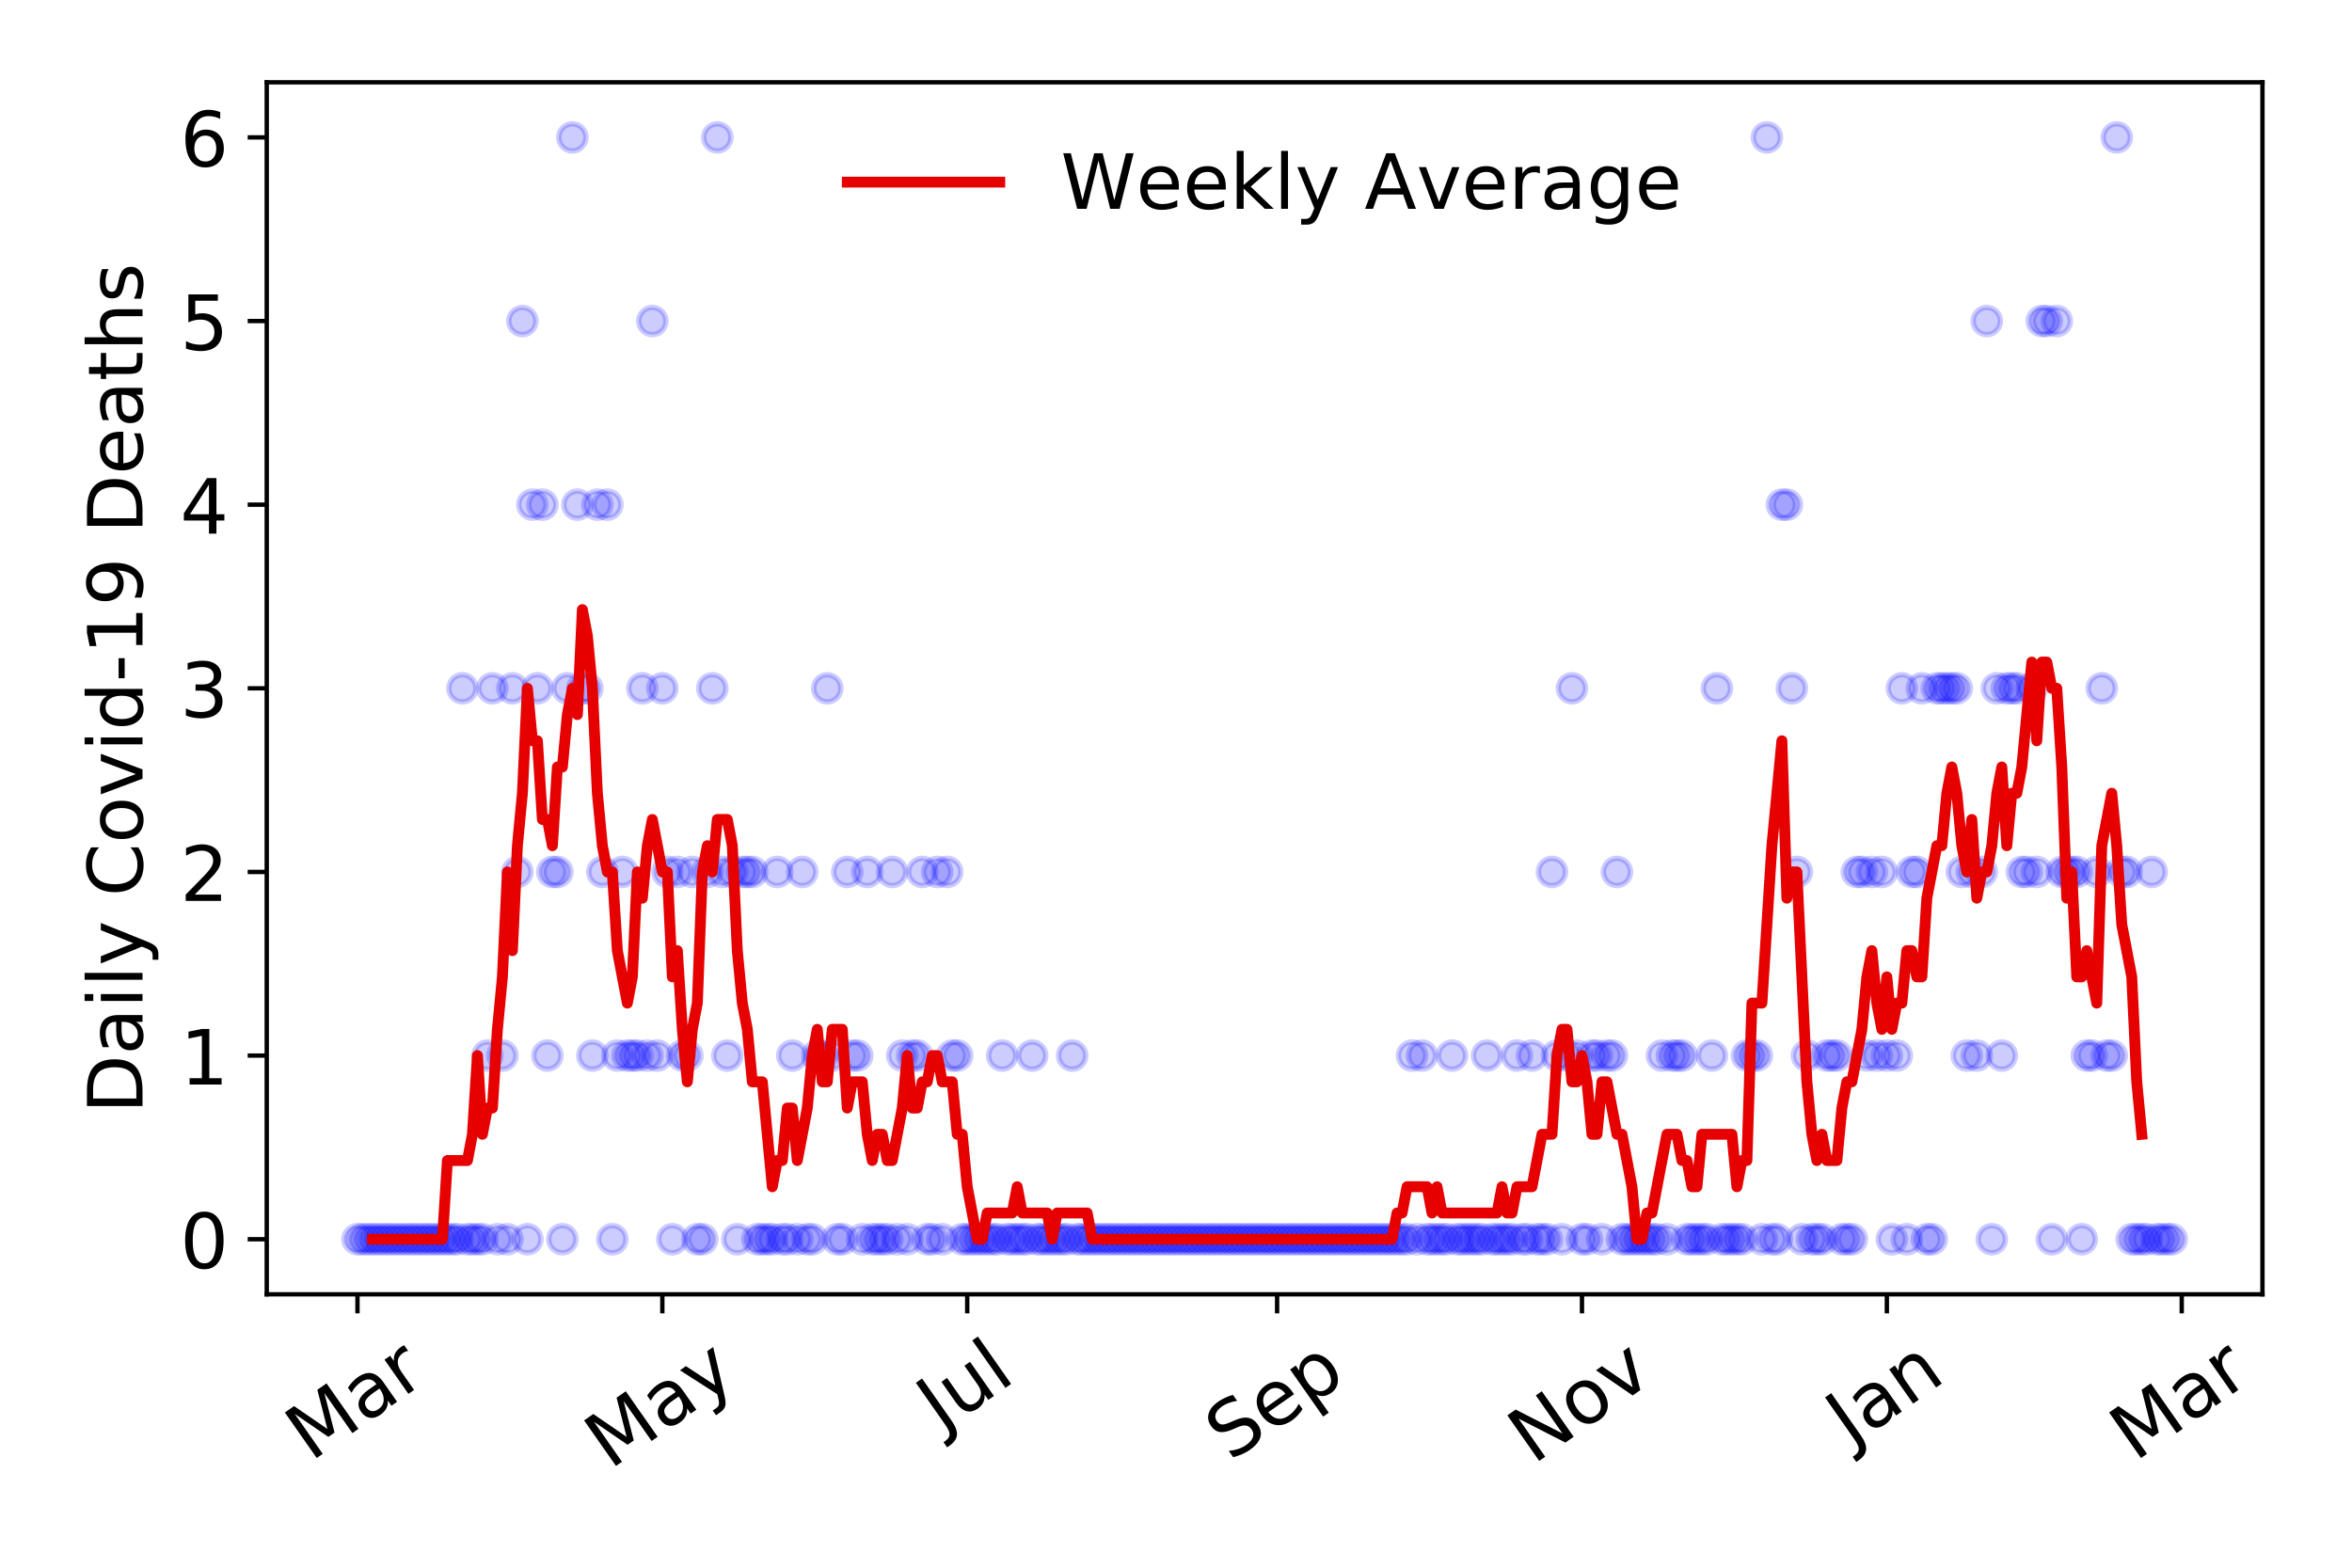 <?xml version="1.0" encoding="utf-8" standalone="no"?>
<!DOCTYPE svg PUBLIC "-//W3C//DTD SVG 1.1//EN"
  "http://www.w3.org/Graphics/SVG/1.1/DTD/svg11.dtd">
<!-- Created with matplotlib (https://matplotlib.org/) -->
<svg height="288pt" version="1.1" viewBox="0 0 432 288" width="432pt" xmlns="http://www.w3.org/2000/svg" xmlns:xlink="http://www.w3.org/1999/xlink">
 <defs>
  <style type="text/css">
*{stroke-linecap:butt;stroke-linejoin:round;}
  </style>
 </defs>
 <g id="figure_1">
  <g id="patch_1">
   <path d="M 0 288 
L 432 288 
L 432 0 
L 0 0 
z
" style="fill:#ffffff;"/>
  </g>
  <g id="axes_1">
   <g id="patch_2">
    <path d="M 48.995 237.778 
L 415.552 237.778 
L 415.552 15.12 
L 48.995 15.12 
z
" style="fill:#ffffff;"/>
   </g>
   <g id="matplotlib.axis_1">
    <g id="xtick_1">
     <g id="line2d_1">
      <defs>
       <path d="M 0 0 
L 0 3.5 
" id="m36a1c046de" style="stroke:#000000;stroke-width:0.8;"/>
      </defs>
      <g>
       <use style="stroke:#000000;stroke-width:0.8;" x="65.657" xlink:href="#m36a1c046de" y="237.778"/>
      </g>
     </g>
     <g id="text_1">
      <!-- Mar -->
      <defs>
       <path d="M 9.812 72.906 
L 24.516 72.906 
L 43.109 23.297 
L 61.812 72.906 
L 76.516 72.906 
L 76.516 0 
L 66.891 0 
L 66.891 64.016 
L 48.094 14.016 
L 38.188 14.016 
L 19.391 64.016 
L 19.391 0 
L 9.812 0 
z
" id="DejaVuSans-77"/>
       <path d="M 34.281 27.484 
Q 23.391 27.484 19.188 25 
Q 14.984 22.516 14.984 16.5 
Q 14.984 11.719 18.141 8.906 
Q 21.297 6.109 26.703 6.109 
Q 34.188 6.109 38.703 11.406 
Q 43.219 16.703 43.219 25.484 
L 43.219 27.484 
z
M 52.203 31.203 
L 52.203 0 
L 43.219 0 
L 43.219 8.297 
Q 40.141 3.328 35.547 0.953 
Q 30.953 -1.422 24.312 -1.422 
Q 15.922 -1.422 10.953 3.297 
Q 6 8.016 6 15.922 
Q 6 25.141 12.172 29.828 
Q 18.359 34.516 30.609 34.516 
L 43.219 34.516 
L 43.219 35.406 
Q 43.219 41.609 39.141 45 
Q 35.062 48.391 27.688 48.391 
Q 23 48.391 18.547 47.266 
Q 14.109 46.141 10.016 43.891 
L 10.016 52.203 
Q 14.938 54.109 19.578 55.047 
Q 24.219 56 28.609 56 
Q 40.484 56 46.344 49.844 
Q 52.203 43.703 52.203 31.203 
z
" id="DejaVuSans-97"/>
       <path d="M 41.109 46.297 
Q 39.594 47.172 37.812 47.578 
Q 36.031 48 33.891 48 
Q 26.266 48 22.188 43.047 
Q 18.109 38.094 18.109 28.812 
L 18.109 0 
L 9.078 0 
L 9.078 54.688 
L 18.109 54.688 
L 18.109 46.188 
Q 20.953 51.172 25.484 53.578 
Q 30.031 56 36.531 56 
Q 37.453 56 38.578 55.875 
Q 39.703 55.766 41.062 55.516 
z
" id="DejaVuSans-114"/>
      </defs>
      <g transform="translate(57.054 268.643)rotate(-35)scale(0.14 -0.14)">
       <use xlink:href="#DejaVuSans-77"/>
       <use x="86.279" xlink:href="#DejaVuSans-97"/>
       <use x="147.559" xlink:href="#DejaVuSans-114"/>
      </g>
     </g>
    </g>
    <g id="xtick_2">
     <g id="line2d_2">
      <g>
       <use style="stroke:#000000;stroke-width:0.8;" x="121.655" xlink:href="#m36a1c046de" y="237.778"/>
      </g>
     </g>
     <g id="text_2">
      <!-- May -->
      <defs>
       <path d="M 32.172 -5.078 
Q 28.375 -14.844 24.75 -17.812 
Q 21.141 -20.797 15.094 -20.797 
L 7.906 -20.797 
L 7.906 -13.281 
L 13.188 -13.281 
Q 16.891 -13.281 18.938 -11.516 
Q 21 -9.766 23.484 -3.219 
L 25.094 0.875 
L 2.984 54.688 
L 12.5 54.688 
L 29.594 11.922 
L 46.688 54.688 
L 56.203 54.688 
z
" id="DejaVuSans-121"/>
      </defs>
      <g transform="translate(112.015 270.094)rotate(-35)scale(0.14 -0.14)">
       <use xlink:href="#DejaVuSans-77"/>
       <use x="86.279" xlink:href="#DejaVuSans-97"/>
       <use x="147.559" xlink:href="#DejaVuSans-121"/>
      </g>
     </g>
    </g>
    <g id="xtick_3">
     <g id="line2d_3">
      <g>
       <use style="stroke:#000000;stroke-width:0.8;" x="177.653" xlink:href="#m36a1c046de" y="237.778"/>
      </g>
     </g>
     <g id="text_3">
      <!-- Jul -->
      <defs>
       <path d="M 9.812 72.906 
L 19.672 72.906 
L 19.672 5.078 
Q 19.672 -8.109 14.672 -14.062 
Q 9.672 -20.016 -1.422 -20.016 
L -5.172 -20.016 
L -5.172 -11.719 
L -2.094 -11.719 
Q 4.438 -11.719 7.125 -8.047 
Q 9.812 -4.391 9.812 5.078 
z
" id="DejaVuSans-74"/>
       <path d="M 8.5 21.578 
L 8.5 54.688 
L 17.484 54.688 
L 17.484 21.922 
Q 17.484 14.156 20.5 10.266 
Q 23.531 6.391 29.594 6.391 
Q 36.859 6.391 41.078 11.031 
Q 45.312 15.672 45.312 23.688 
L 45.312 54.688 
L 54.297 54.688 
L 54.297 0 
L 45.312 0 
L 45.312 8.406 
Q 42.047 3.422 37.719 1 
Q 33.406 -1.422 27.688 -1.422 
Q 18.266 -1.422 13.375 4.438 
Q 8.5 10.297 8.5 21.578 
z
M 31.109 56 
z
" id="DejaVuSans-117"/>
       <path d="M 9.422 75.984 
L 18.406 75.984 
L 18.406 0 
L 9.422 0 
z
" id="DejaVuSans-108"/>
      </defs>
      <g transform="translate(172.95 263.181)rotate(-35)scale(0.14 -0.14)">
       <use xlink:href="#DejaVuSans-74"/>
       <use x="29.492" xlink:href="#DejaVuSans-117"/>
       <use x="92.871" xlink:href="#DejaVuSans-108"/>
      </g>
     </g>
    </g>
    <g id="xtick_4">
     <g id="line2d_4">
      <g>
       <use style="stroke:#000000;stroke-width:0.8;" x="234.569" xlink:href="#m36a1c046de" y="237.778"/>
      </g>
     </g>
     <g id="text_4">
      <!-- Sep -->
      <defs>
       <path d="M 53.516 70.516 
L 53.516 60.891 
Q 47.906 63.578 42.922 64.891 
Q 37.938 66.219 33.297 66.219 
Q 25.25 66.219 20.875 63.094 
Q 16.5 59.969 16.5 54.203 
Q 16.5 49.359 19.406 46.891 
Q 22.312 44.438 30.422 42.922 
L 36.375 41.703 
Q 47.406 39.594 52.656 34.297 
Q 57.906 29 57.906 20.125 
Q 57.906 9.516 50.797 4.047 
Q 43.703 -1.422 29.984 -1.422 
Q 24.812 -1.422 18.969 -0.25 
Q 13.141 0.922 6.891 3.219 
L 6.891 13.375 
Q 12.891 10.016 18.656 8.297 
Q 24.422 6.594 29.984 6.594 
Q 38.422 6.594 43.016 9.906 
Q 47.609 13.234 47.609 19.391 
Q 47.609 24.75 44.312 27.781 
Q 41.016 30.812 33.5 32.328 
L 27.484 33.5 
Q 16.453 35.688 11.516 40.375 
Q 6.594 45.062 6.594 53.422 
Q 6.594 63.094 13.406 68.656 
Q 20.219 74.219 32.172 74.219 
Q 37.312 74.219 42.625 73.281 
Q 47.953 72.359 53.516 70.516 
z
" id="DejaVuSans-83"/>
       <path d="M 56.203 29.594 
L 56.203 25.203 
L 14.891 25.203 
Q 15.484 15.922 20.484 11.062 
Q 25.484 6.203 34.422 6.203 
Q 39.594 6.203 44.453 7.469 
Q 49.312 8.734 54.109 11.281 
L 54.109 2.781 
Q 49.266 0.734 44.188 -0.344 
Q 39.109 -1.422 33.891 -1.422 
Q 20.797 -1.422 13.156 6.188 
Q 5.516 13.812 5.516 26.812 
Q 5.516 40.234 12.766 48.109 
Q 20.016 56 32.328 56 
Q 43.359 56 49.781 48.891 
Q 56.203 41.797 56.203 29.594 
z
M 47.219 32.234 
Q 47.125 39.594 43.094 43.984 
Q 39.062 48.391 32.422 48.391 
Q 24.906 48.391 20.391 44.141 
Q 15.875 39.891 15.188 32.172 
z
" id="DejaVuSans-101"/>
       <path d="M 18.109 8.203 
L 18.109 -20.797 
L 9.078 -20.797 
L 9.078 54.688 
L 18.109 54.688 
L 18.109 46.391 
Q 20.953 51.266 25.266 53.625 
Q 29.594 56 35.594 56 
Q 45.562 56 51.781 48.094 
Q 58.016 40.188 58.016 27.297 
Q 58.016 14.406 51.781 6.484 
Q 45.562 -1.422 35.594 -1.422 
Q 29.594 -1.422 25.266 0.953 
Q 20.953 3.328 18.109 8.203 
z
M 48.688 27.297 
Q 48.688 37.203 44.609 42.844 
Q 40.531 48.484 33.406 48.484 
Q 26.266 48.484 22.188 42.844 
Q 18.109 37.203 18.109 27.297 
Q 18.109 17.391 22.188 11.75 
Q 26.266 6.109 33.406 6.109 
Q 40.531 6.109 44.609 11.75 
Q 48.688 17.391 48.688 27.297 
z
" id="DejaVuSans-112"/>
      </defs>
      <g transform="translate(225.976 268.629)rotate(-35)scale(0.14 -0.14)">
       <use xlink:href="#DejaVuSans-83"/>
       <use x="63.477" xlink:href="#DejaVuSans-101"/>
       <use x="125" xlink:href="#DejaVuSans-112"/>
      </g>
     </g>
    </g>
    <g id="xtick_5">
     <g id="line2d_5">
      <g>
       <use style="stroke:#000000;stroke-width:0.8;" x="290.567" xlink:href="#m36a1c046de" y="237.778"/>
      </g>
     </g>
     <g id="text_5">
      <!-- Nov -->
      <defs>
       <path d="M 9.812 72.906 
L 23.094 72.906 
L 55.422 11.922 
L 55.422 72.906 
L 64.984 72.906 
L 64.984 0 
L 51.703 0 
L 19.391 60.984 
L 19.391 0 
L 9.812 0 
z
" id="DejaVuSans-78"/>
       <path d="M 30.609 48.391 
Q 23.391 48.391 19.188 42.75 
Q 14.984 37.109 14.984 27.297 
Q 14.984 17.484 19.156 11.844 
Q 23.344 6.203 30.609 6.203 
Q 37.797 6.203 41.984 11.859 
Q 46.188 17.531 46.188 27.297 
Q 46.188 37.016 41.984 42.703 
Q 37.797 48.391 30.609 48.391 
z
M 30.609 56 
Q 42.328 56 49.016 48.375 
Q 55.719 40.766 55.719 27.297 
Q 55.719 13.875 49.016 6.219 
Q 42.328 -1.422 30.609 -1.422 
Q 18.844 -1.422 12.172 6.219 
Q 5.516 13.875 5.516 27.297 
Q 5.516 40.766 12.172 48.375 
Q 18.844 56 30.609 56 
z
" id="DejaVuSans-111"/>
       <path d="M 2.984 54.688 
L 12.5 54.688 
L 29.594 8.797 
L 46.688 54.688 
L 56.203 54.688 
L 35.688 0 
L 23.484 0 
z
" id="DejaVuSans-118"/>
      </defs>
      <g transform="translate(281.59 269.166)rotate(-35)scale(0.14 -0.14)">
       <use xlink:href="#DejaVuSans-78"/>
       <use x="74.805" xlink:href="#DejaVuSans-111"/>
       <use x="135.986" xlink:href="#DejaVuSans-118"/>
      </g>
     </g>
    </g>
    <g id="xtick_6">
     <g id="line2d_6">
      <g>
       <use style="stroke:#000000;stroke-width:0.8;" x="346.565" xlink:href="#m36a1c046de" y="237.778"/>
      </g>
     </g>
     <g id="text_6">
      <!-- Jan -->
      <defs>
       <path d="M 54.891 33.016 
L 54.891 0 
L 45.906 0 
L 45.906 32.719 
Q 45.906 40.484 42.875 44.328 
Q 39.844 48.188 33.797 48.188 
Q 26.516 48.188 22.312 43.547 
Q 18.109 38.922 18.109 30.906 
L 18.109 0 
L 9.078 0 
L 9.078 54.688 
L 18.109 54.688 
L 18.109 46.188 
Q 21.344 51.125 25.703 53.562 
Q 30.078 56 35.797 56 
Q 45.219 56 50.047 50.172 
Q 54.891 44.344 54.891 33.016 
z
" id="DejaVuSans-110"/>
      </defs>
      <g transform="translate(339.941 265.871)rotate(-35)scale(0.14 -0.14)">
       <use xlink:href="#DejaVuSans-74"/>
       <use x="29.492" xlink:href="#DejaVuSans-97"/>
       <use x="90.771" xlink:href="#DejaVuSans-110"/>
      </g>
     </g>
    </g>
    <g id="xtick_7">
     <g id="line2d_7">
      <g>
       <use style="stroke:#000000;stroke-width:0.8;" x="400.727" xlink:href="#m36a1c046de" y="237.778"/>
      </g>
     </g>
     <g id="text_7">
      <!-- Mar -->
      <g transform="translate(392.124 268.643)rotate(-35)scale(0.14 -0.14)">
       <use xlink:href="#DejaVuSans-77"/>
       <use x="86.279" xlink:href="#DejaVuSans-97"/>
       <use x="147.559" xlink:href="#DejaVuSans-114"/>
      </g>
     </g>
    </g>
   </g>
   <g id="matplotlib.axis_2">
    <g id="ytick_1">
     <g id="line2d_8">
      <defs>
       <path d="M 0 0 
L -3.5 0 
" id="mae8aad6ea6" style="stroke:#000000;stroke-width:0.8;"/>
      </defs>
      <g>
       <use style="stroke:#000000;stroke-width:0.8;" x="48.995" xlink:href="#mae8aad6ea6" y="227.657"/>
      </g>
     </g>
     <g id="text_8">
      <!-- 0 -->
      <defs>
       <path d="M 31.781 66.406 
Q 24.172 66.406 20.328 58.906 
Q 16.5 51.422 16.5 36.375 
Q 16.5 21.391 20.328 13.891 
Q 24.172 6.391 31.781 6.391 
Q 39.453 6.391 43.281 13.891 
Q 47.125 21.391 47.125 36.375 
Q 47.125 51.422 43.281 58.906 
Q 39.453 66.406 31.781 66.406 
z
M 31.781 74.219 
Q 44.047 74.219 50.516 64.516 
Q 56.984 54.828 56.984 36.375 
Q 56.984 17.969 50.516 8.266 
Q 44.047 -1.422 31.781 -1.422 
Q 19.531 -1.422 13.062 8.266 
Q 6.594 17.969 6.594 36.375 
Q 6.594 54.828 13.062 64.516 
Q 19.531 74.219 31.781 74.219 
z
" id="DejaVuSans-48"/>
      </defs>
      <g transform="translate(33.087 232.976)scale(0.14 -0.14)">
       <use xlink:href="#DejaVuSans-48"/>
      </g>
     </g>
    </g>
    <g id="ytick_2">
     <g id="line2d_9">
      <g>
       <use style="stroke:#000000;stroke-width:0.8;" x="48.995" xlink:href="#mae8aad6ea6" y="193.921"/>
      </g>
     </g>
     <g id="text_9">
      <!-- 1 -->
      <defs>
       <path d="M 12.406 8.297 
L 28.516 8.297 
L 28.516 63.922 
L 10.984 60.406 
L 10.984 69.391 
L 28.422 72.906 
L 38.281 72.906 
L 38.281 8.297 
L 54.391 8.297 
L 54.391 0 
L 12.406 0 
z
" id="DejaVuSans-49"/>
      </defs>
      <g transform="translate(33.087 199.24)scale(0.14 -0.14)">
       <use xlink:href="#DejaVuSans-49"/>
      </g>
     </g>
    </g>
    <g id="ytick_3">
     <g id="line2d_10">
      <g>
       <use style="stroke:#000000;stroke-width:0.8;" x="48.995" xlink:href="#mae8aad6ea6" y="160.185"/>
      </g>
     </g>
     <g id="text_10">
      <!-- 2 -->
      <defs>
       <path d="M 19.188 8.297 
L 53.609 8.297 
L 53.609 0 
L 7.328 0 
L 7.328 8.297 
Q 12.938 14.109 22.625 23.891 
Q 32.328 33.688 34.812 36.531 
Q 39.547 41.844 41.422 45.531 
Q 43.312 49.219 43.312 52.781 
Q 43.312 58.594 39.234 62.25 
Q 35.156 65.922 28.609 65.922 
Q 23.969 65.922 18.812 64.312 
Q 13.672 62.703 7.812 59.422 
L 7.812 69.391 
Q 13.766 71.781 18.938 73 
Q 24.125 74.219 28.422 74.219 
Q 39.75 74.219 46.484 68.547 
Q 53.219 62.891 53.219 53.422 
Q 53.219 48.922 51.531 44.891 
Q 49.859 40.875 45.406 35.406 
Q 44.188 33.984 37.641 27.219 
Q 31.109 20.453 19.188 8.297 
z
" id="DejaVuSans-50"/>
      </defs>
      <g transform="translate(33.087 165.504)scale(0.14 -0.14)">
       <use xlink:href="#DejaVuSans-50"/>
      </g>
     </g>
    </g>
    <g id="ytick_4">
     <g id="line2d_11">
      <g>
       <use style="stroke:#000000;stroke-width:0.8;" x="48.995" xlink:href="#mae8aad6ea6" y="126.449"/>
      </g>
     </g>
     <g id="text_11">
      <!-- 3 -->
      <defs>
       <path d="M 40.578 39.312 
Q 47.656 37.797 51.625 33 
Q 55.609 28.219 55.609 21.188 
Q 55.609 10.406 48.188 4.484 
Q 40.766 -1.422 27.094 -1.422 
Q 22.516 -1.422 17.656 -0.516 
Q 12.797 0.391 7.625 2.203 
L 7.625 11.719 
Q 11.719 9.328 16.594 8.109 
Q 21.484 6.891 26.812 6.891 
Q 36.078 6.891 40.938 10.547 
Q 45.797 14.203 45.797 21.188 
Q 45.797 27.641 41.281 31.266 
Q 36.766 34.906 28.719 34.906 
L 20.219 34.906 
L 20.219 43.016 
L 29.109 43.016 
Q 36.375 43.016 40.234 45.922 
Q 44.094 48.828 44.094 54.297 
Q 44.094 59.906 40.109 62.906 
Q 36.141 65.922 28.719 65.922 
Q 24.656 65.922 20.016 65.031 
Q 15.375 64.156 9.812 62.312 
L 9.812 71.094 
Q 15.438 72.656 20.344 73.438 
Q 25.25 74.219 29.594 74.219 
Q 40.828 74.219 47.359 69.109 
Q 53.906 64.016 53.906 55.328 
Q 53.906 49.266 50.438 45.094 
Q 46.969 40.922 40.578 39.312 
z
" id="DejaVuSans-51"/>
      </defs>
      <g transform="translate(33.087 131.768)scale(0.14 -0.14)">
       <use xlink:href="#DejaVuSans-51"/>
      </g>
     </g>
    </g>
    <g id="ytick_5">
     <g id="line2d_12">
      <g>
       <use style="stroke:#000000;stroke-width:0.8;" x="48.995" xlink:href="#mae8aad6ea6" y="92.713"/>
      </g>
     </g>
     <g id="text_12">
      <!-- 4 -->
      <defs>
       <path d="M 37.797 64.312 
L 12.891 25.391 
L 37.797 25.391 
z
M 35.203 72.906 
L 47.609 72.906 
L 47.609 25.391 
L 58.016 25.391 
L 58.016 17.188 
L 47.609 17.188 
L 47.609 0 
L 37.797 0 
L 37.797 17.188 
L 4.891 17.188 
L 4.891 26.703 
z
" id="DejaVuSans-52"/>
      </defs>
      <g transform="translate(33.087 98.032)scale(0.14 -0.14)">
       <use xlink:href="#DejaVuSans-52"/>
      </g>
     </g>
    </g>
    <g id="ytick_6">
     <g id="line2d_13">
      <g>
       <use style="stroke:#000000;stroke-width:0.8;" x="48.995" xlink:href="#mae8aad6ea6" y="58.977"/>
      </g>
     </g>
     <g id="text_13">
      <!-- 5 -->
      <defs>
       <path d="M 10.797 72.906 
L 49.516 72.906 
L 49.516 64.594 
L 19.828 64.594 
L 19.828 46.734 
Q 21.969 47.469 24.109 47.828 
Q 26.266 48.188 28.422 48.188 
Q 40.625 48.188 47.75 41.5 
Q 54.891 34.812 54.891 23.391 
Q 54.891 11.625 47.562 5.094 
Q 40.234 -1.422 26.906 -1.422 
Q 22.312 -1.422 17.547 -0.641 
Q 12.797 0.141 7.719 1.703 
L 7.719 11.625 
Q 12.109 9.234 16.797 8.062 
Q 21.484 6.891 26.703 6.891 
Q 35.156 6.891 40.078 11.328 
Q 45.016 15.766 45.016 23.391 
Q 45.016 31 40.078 35.438 
Q 35.156 39.891 26.703 39.891 
Q 22.75 39.891 18.812 39.016 
Q 14.891 38.141 10.797 36.281 
z
" id="DejaVuSans-53"/>
      </defs>
      <g transform="translate(33.087 64.296)scale(0.14 -0.14)">
       <use xlink:href="#DejaVuSans-53"/>
      </g>
     </g>
    </g>
    <g id="ytick_7">
     <g id="line2d_14">
      <g>
       <use style="stroke:#000000;stroke-width:0.8;" x="48.995" xlink:href="#mae8aad6ea6" y="25.241"/>
      </g>
     </g>
     <g id="text_14">
      <!-- 6 -->
      <defs>
       <path d="M 33.016 40.375 
Q 26.375 40.375 22.484 35.828 
Q 18.609 31.297 18.609 23.391 
Q 18.609 15.531 22.484 10.953 
Q 26.375 6.391 33.016 6.391 
Q 39.656 6.391 43.531 10.953 
Q 47.406 15.531 47.406 23.391 
Q 47.406 31.297 43.531 35.828 
Q 39.656 40.375 33.016 40.375 
z
M 52.594 71.297 
L 52.594 62.312 
Q 48.875 64.062 45.094 64.984 
Q 41.312 65.922 37.594 65.922 
Q 27.828 65.922 22.672 59.328 
Q 17.531 52.734 16.797 39.406 
Q 19.672 43.656 24.016 45.922 
Q 28.375 48.188 33.594 48.188 
Q 44.578 48.188 50.953 41.516 
Q 57.328 34.859 57.328 23.391 
Q 57.328 12.156 50.688 5.359 
Q 44.047 -1.422 33.016 -1.422 
Q 20.359 -1.422 13.672 8.266 
Q 6.984 17.969 6.984 36.375 
Q 6.984 53.656 15.188 63.938 
Q 23.391 74.219 37.203 74.219 
Q 40.922 74.219 44.703 73.484 
Q 48.484 72.75 52.594 71.297 
z
" id="DejaVuSans-54"/>
      </defs>
      <g transform="translate(33.087 30.56)scale(0.14 -0.14)">
       <use xlink:href="#DejaVuSans-54"/>
      </g>
     </g>
    </g>
    <g id="text_15">
     <!-- Daily Covid-19 Deaths -->
     <defs>
      <path d="M 19.672 64.797 
L 19.672 8.109 
L 31.594 8.109 
Q 46.688 8.109 53.688 14.938 
Q 60.688 21.781 60.688 36.531 
Q 60.688 51.172 53.688 57.984 
Q 46.688 64.797 31.594 64.797 
z
M 9.812 72.906 
L 30.078 72.906 
Q 51.266 72.906 61.172 64.094 
Q 71.094 55.281 71.094 36.531 
Q 71.094 17.672 61.125 8.828 
Q 51.172 0 30.078 0 
L 9.812 0 
z
" id="DejaVuSans-68"/>
      <path d="M 9.422 54.688 
L 18.406 54.688 
L 18.406 0 
L 9.422 0 
z
M 9.422 75.984 
L 18.406 75.984 
L 18.406 64.594 
L 9.422 64.594 
z
" id="DejaVuSans-105"/>
      <path id="DejaVuSans-32"/>
      <path d="M 64.406 67.281 
L 64.406 56.891 
Q 59.422 61.531 53.781 63.812 
Q 48.141 66.109 41.797 66.109 
Q 29.297 66.109 22.656 58.469 
Q 16.016 50.828 16.016 36.375 
Q 16.016 21.969 22.656 14.328 
Q 29.297 6.688 41.797 6.688 
Q 48.141 6.688 53.781 8.984 
Q 59.422 11.281 64.406 15.922 
L 64.406 5.609 
Q 59.234 2.094 53.438 0.328 
Q 47.656 -1.422 41.219 -1.422 
Q 24.656 -1.422 15.125 8.703 
Q 5.609 18.844 5.609 36.375 
Q 5.609 53.953 15.125 64.078 
Q 24.656 74.219 41.219 74.219 
Q 47.75 74.219 53.531 72.484 
Q 59.328 70.75 64.406 67.281 
z
" id="DejaVuSans-67"/>
      <path d="M 45.406 46.391 
L 45.406 75.984 
L 54.391 75.984 
L 54.391 0 
L 45.406 0 
L 45.406 8.203 
Q 42.578 3.328 38.25 0.953 
Q 33.938 -1.422 27.875 -1.422 
Q 17.969 -1.422 11.734 6.484 
Q 5.516 14.406 5.516 27.297 
Q 5.516 40.188 11.734 48.094 
Q 17.969 56 27.875 56 
Q 33.938 56 38.25 53.625 
Q 42.578 51.266 45.406 46.391 
z
M 14.797 27.297 
Q 14.797 17.391 18.875 11.75 
Q 22.953 6.109 30.078 6.109 
Q 37.203 6.109 41.297 11.75 
Q 45.406 17.391 45.406 27.297 
Q 45.406 37.203 41.297 42.844 
Q 37.203 48.484 30.078 48.484 
Q 22.953 48.484 18.875 42.844 
Q 14.797 37.203 14.797 27.297 
z
" id="DejaVuSans-100"/>
      <path d="M 4.891 31.391 
L 31.203 31.391 
L 31.203 23.391 
L 4.891 23.391 
z
" id="DejaVuSans-45"/>
      <path d="M 10.984 1.516 
L 10.984 10.5 
Q 14.703 8.734 18.5 7.812 
Q 22.312 6.891 25.984 6.891 
Q 35.75 6.891 40.891 13.453 
Q 46.047 20.016 46.781 33.406 
Q 43.953 29.203 39.594 26.953 
Q 35.25 24.703 29.984 24.703 
Q 19.047 24.703 12.672 31.312 
Q 6.297 37.938 6.297 49.422 
Q 6.297 60.641 12.938 67.422 
Q 19.578 74.219 30.609 74.219 
Q 43.266 74.219 49.922 64.516 
Q 56.594 54.828 56.594 36.375 
Q 56.594 19.141 48.406 8.859 
Q 40.234 -1.422 26.422 -1.422 
Q 22.703 -1.422 18.891 -0.688 
Q 15.094 0.047 10.984 1.516 
z
M 30.609 32.422 
Q 37.25 32.422 41.125 36.953 
Q 45.016 41.5 45.016 49.422 
Q 45.016 57.281 41.125 61.844 
Q 37.25 66.406 30.609 66.406 
Q 23.969 66.406 20.094 61.844 
Q 16.219 57.281 16.219 49.422 
Q 16.219 41.5 20.094 36.953 
Q 23.969 32.422 30.609 32.422 
z
" id="DejaVuSans-57"/>
      <path d="M 18.312 70.219 
L 18.312 54.688 
L 36.812 54.688 
L 36.812 47.703 
L 18.312 47.703 
L 18.312 18.016 
Q 18.312 11.328 20.141 9.422 
Q 21.969 7.516 27.594 7.516 
L 36.812 7.516 
L 36.812 0 
L 27.594 0 
Q 17.188 0 13.234 3.875 
Q 9.281 7.766 9.281 18.016 
L 9.281 47.703 
L 2.688 47.703 
L 2.688 54.688 
L 9.281 54.688 
L 9.281 70.219 
z
" id="DejaVuSans-116"/>
      <path d="M 54.891 33.016 
L 54.891 0 
L 45.906 0 
L 45.906 32.719 
Q 45.906 40.484 42.875 44.328 
Q 39.844 48.188 33.797 48.188 
Q 26.516 48.188 22.312 43.547 
Q 18.109 38.922 18.109 30.906 
L 18.109 0 
L 9.078 0 
L 9.078 75.984 
L 18.109 75.984 
L 18.109 46.188 
Q 21.344 51.125 25.703 53.562 
Q 30.078 56 35.797 56 
Q 45.219 56 50.047 50.172 
Q 54.891 44.344 54.891 33.016 
z
" id="DejaVuSans-104"/>
      <path d="M 44.281 53.078 
L 44.281 44.578 
Q 40.484 46.531 36.375 47.5 
Q 32.281 48.484 27.875 48.484 
Q 21.188 48.484 17.844 46.438 
Q 14.5 44.391 14.5 40.281 
Q 14.5 37.156 16.891 35.375 
Q 19.281 33.594 26.516 31.984 
L 29.594 31.297 
Q 39.156 29.25 43.188 25.516 
Q 47.219 21.781 47.219 15.094 
Q 47.219 7.469 41.188 3.016 
Q 35.156 -1.422 24.609 -1.422 
Q 20.219 -1.422 15.453 -0.562 
Q 10.688 0.297 5.422 2 
L 5.422 11.281 
Q 10.406 8.688 15.234 7.391 
Q 20.062 6.109 24.812 6.109 
Q 31.156 6.109 34.562 8.281 
Q 37.984 10.453 37.984 14.406 
Q 37.984 18.062 35.516 20.016 
Q 33.062 21.969 24.703 23.781 
L 21.578 24.516 
Q 13.234 26.266 9.516 29.906 
Q 5.812 33.547 5.812 39.891 
Q 5.812 47.609 11.281 51.797 
Q 16.75 56 26.812 56 
Q 31.781 56 36.172 55.266 
Q 40.578 54.547 44.281 53.078 
z
" id="DejaVuSans-115"/>
     </defs>
     <g transform="translate(26.176 204.56)rotate(-90)scale(0.14 -0.14)">
      <use xlink:href="#DejaVuSans-68"/>
      <use x="77.002" xlink:href="#DejaVuSans-97"/>
      <use x="138.281" xlink:href="#DejaVuSans-105"/>
      <use x="166.064" xlink:href="#DejaVuSans-108"/>
      <use x="193.848" xlink:href="#DejaVuSans-121"/>
      <use x="253.027" xlink:href="#DejaVuSans-32"/>
      <use x="284.814" xlink:href="#DejaVuSans-67"/>
      <use x="354.639" xlink:href="#DejaVuSans-111"/>
      <use x="415.82" xlink:href="#DejaVuSans-118"/>
      <use x="475" xlink:href="#DejaVuSans-105"/>
      <use x="502.783" xlink:href="#DejaVuSans-100"/>
      <use x="566.26" xlink:href="#DejaVuSans-45"/>
      <use x="602.344" xlink:href="#DejaVuSans-49"/>
      <use x="665.967" xlink:href="#DejaVuSans-57"/>
      <use x="729.59" xlink:href="#DejaVuSans-32"/>
      <use x="761.377" xlink:href="#DejaVuSans-68"/>
      <use x="838.379" xlink:href="#DejaVuSans-101"/>
      <use x="899.902" xlink:href="#DejaVuSans-97"/>
      <use x="961.182" xlink:href="#DejaVuSans-116"/>
      <use x="1000.391" xlink:href="#DejaVuSans-104"/>
      <use x="1063.77" xlink:href="#DejaVuSans-115"/>
     </g>
    </g>
   </g>
   <g id="line2d_15">
    <defs>
     <path d="M 0 2.5 
C 0.663 2.5 1.299 2.237 1.768 1.768 
C 2.237 1.299 2.5 0.663 2.5 0 
C 2.5 -0.663 2.237 -1.299 1.768 -1.768 
C 1.299 -2.237 0.663 -2.5 0 -2.5 
C -0.663 -2.5 -1.299 -2.237 -1.768 -1.768 
C -2.237 -1.299 -2.5 -0.663 -2.5 0 
C -2.5 0.663 -2.237 1.299 -1.768 1.768 
C -1.299 2.237 -0.663 2.5 0 2.5 
z
" id="m526a487b95" style="stroke:#0000ff;stroke-opacity:0.2;"/>
    </defs>
    <g clip-path="url(#pffbb4587c2)">
     <use style="fill:#0000ff;fill-opacity:0.2;stroke:#0000ff;stroke-opacity:0.2;" x="65.657" xlink:href="#m526a487b95" y="227.657"/>
     <use style="fill:#0000ff;fill-opacity:0.2;stroke:#0000ff;stroke-opacity:0.2;" x="66.575" xlink:href="#m526a487b95" y="227.657"/>
     <use style="fill:#0000ff;fill-opacity:0.2;stroke:#0000ff;stroke-opacity:0.2;" x="67.493" xlink:href="#m526a487b95" y="227.657"/>
     <use style="fill:#0000ff;fill-opacity:0.2;stroke:#0000ff;stroke-opacity:0.2;" x="68.411" xlink:href="#m526a487b95" y="227.657"/>
     <use style="fill:#0000ff;fill-opacity:0.2;stroke:#0000ff;stroke-opacity:0.2;" x="69.329" xlink:href="#m526a487b95" y="227.657"/>
     <use style="fill:#0000ff;fill-opacity:0.2;stroke:#0000ff;stroke-opacity:0.2;" x="70.247" xlink:href="#m526a487b95" y="227.657"/>
     <use style="fill:#0000ff;fill-opacity:0.2;stroke:#0000ff;stroke-opacity:0.2;" x="71.165" xlink:href="#m526a487b95" y="227.657"/>
     <use style="fill:#0000ff;fill-opacity:0.2;stroke:#0000ff;stroke-opacity:0.2;" x="72.083" xlink:href="#m526a487b95" y="227.657"/>
     <use style="fill:#0000ff;fill-opacity:0.2;stroke:#0000ff;stroke-opacity:0.2;" x="73.001" xlink:href="#m526a487b95" y="227.657"/>
     <use style="fill:#0000ff;fill-opacity:0.2;stroke:#0000ff;stroke-opacity:0.2;" x="73.919" xlink:href="#m526a487b95" y="227.657"/>
     <use style="fill:#0000ff;fill-opacity:0.2;stroke:#0000ff;stroke-opacity:0.2;" x="74.837" xlink:href="#m526a487b95" y="227.657"/>
     <use style="fill:#0000ff;fill-opacity:0.2;stroke:#0000ff;stroke-opacity:0.2;" x="75.755" xlink:href="#m526a487b95" y="227.657"/>
     <use style="fill:#0000ff;fill-opacity:0.2;stroke:#0000ff;stroke-opacity:0.2;" x="76.673" xlink:href="#m526a487b95" y="227.657"/>
     <use style="fill:#0000ff;fill-opacity:0.2;stroke:#0000ff;stroke-opacity:0.2;" x="77.591" xlink:href="#m526a487b95" y="227.657"/>
     <use style="fill:#0000ff;fill-opacity:0.2;stroke:#0000ff;stroke-opacity:0.2;" x="78.509" xlink:href="#m526a487b95" y="227.657"/>
     <use style="fill:#0000ff;fill-opacity:0.2;stroke:#0000ff;stroke-opacity:0.2;" x="79.427" xlink:href="#m526a487b95" y="227.657"/>
     <use style="fill:#0000ff;fill-opacity:0.2;stroke:#0000ff;stroke-opacity:0.2;" x="80.345" xlink:href="#m526a487b95" y="227.657"/>
     <use style="fill:#0000ff;fill-opacity:0.2;stroke:#0000ff;stroke-opacity:0.2;" x="81.263" xlink:href="#m526a487b95" y="227.657"/>
     <use style="fill:#0000ff;fill-opacity:0.2;stroke:#0000ff;stroke-opacity:0.2;" x="82.181" xlink:href="#m526a487b95" y="227.657"/>
     <use style="fill:#0000ff;fill-opacity:0.2;stroke:#0000ff;stroke-opacity:0.2;" x="83.099" xlink:href="#m526a487b95" y="227.657"/>
     <use style="fill:#0000ff;fill-opacity:0.2;stroke:#0000ff;stroke-opacity:0.2;" x="84.017" xlink:href="#m526a487b95" y="227.657"/>
     <use style="fill:#0000ff;fill-opacity:0.2;stroke:#0000ff;stroke-opacity:0.2;" x="84.935" xlink:href="#m526a487b95" y="126.449"/>
     <use style="fill:#0000ff;fill-opacity:0.2;stroke:#0000ff;stroke-opacity:0.2;" x="85.853" xlink:href="#m526a487b95" y="227.657"/>
     <use style="fill:#0000ff;fill-opacity:0.2;stroke:#0000ff;stroke-opacity:0.2;" x="86.771" xlink:href="#m526a487b95" y="227.657"/>
     <use style="fill:#0000ff;fill-opacity:0.2;stroke:#0000ff;stroke-opacity:0.2;" x="87.689" xlink:href="#m526a487b95" y="227.657"/>
     <use style="fill:#0000ff;fill-opacity:0.2;stroke:#0000ff;stroke-opacity:0.2;" x="88.607" xlink:href="#m526a487b95" y="227.657"/>
     <use style="fill:#0000ff;fill-opacity:0.2;stroke:#0000ff;stroke-opacity:0.2;" x="89.525" xlink:href="#m526a487b95" y="193.921"/>
     <use style="fill:#0000ff;fill-opacity:0.2;stroke:#0000ff;stroke-opacity:0.2;" x="90.443" xlink:href="#m526a487b95" y="126.449"/>
     <use style="fill:#0000ff;fill-opacity:0.2;stroke:#0000ff;stroke-opacity:0.2;" x="91.361" xlink:href="#m526a487b95" y="227.657"/>
     <use style="fill:#0000ff;fill-opacity:0.2;stroke:#0000ff;stroke-opacity:0.2;" x="92.279" xlink:href="#m526a487b95" y="193.921"/>
     <use style="fill:#0000ff;fill-opacity:0.2;stroke:#0000ff;stroke-opacity:0.2;" x="93.197" xlink:href="#m526a487b95" y="227.657"/>
     <use style="fill:#0000ff;fill-opacity:0.2;stroke:#0000ff;stroke-opacity:0.2;" x="94.115" xlink:href="#m526a487b95" y="126.449"/>
     <use style="fill:#0000ff;fill-opacity:0.2;stroke:#0000ff;stroke-opacity:0.2;" x="95.033" xlink:href="#m526a487b95" y="160.185"/>
     <use style="fill:#0000ff;fill-opacity:0.2;stroke:#0000ff;stroke-opacity:0.2;" x="95.951" xlink:href="#m526a487b95" y="58.977"/>
     <use style="fill:#0000ff;fill-opacity:0.2;stroke:#0000ff;stroke-opacity:0.2;" x="96.869" xlink:href="#m526a487b95" y="227.657"/>
     <use style="fill:#0000ff;fill-opacity:0.2;stroke:#0000ff;stroke-opacity:0.2;" x="97.787" xlink:href="#m526a487b95" y="92.713"/>
     <use style="fill:#0000ff;fill-opacity:0.2;stroke:#0000ff;stroke-opacity:0.2;" x="98.705" xlink:href="#m526a487b95" y="126.449"/>
     <use style="fill:#0000ff;fill-opacity:0.2;stroke:#0000ff;stroke-opacity:0.2;" x="99.623" xlink:href="#m526a487b95" y="92.713"/>
     <use style="fill:#0000ff;fill-opacity:0.2;stroke:#0000ff;stroke-opacity:0.2;" x="100.541" xlink:href="#m526a487b95" y="193.921"/>
     <use style="fill:#0000ff;fill-opacity:0.2;stroke:#0000ff;stroke-opacity:0.2;" x="101.459" xlink:href="#m526a487b95" y="160.185"/>
     <use style="fill:#0000ff;fill-opacity:0.2;stroke:#0000ff;stroke-opacity:0.2;" x="102.377" xlink:href="#m526a487b95" y="160.185"/>
     <use style="fill:#0000ff;fill-opacity:0.2;stroke:#0000ff;stroke-opacity:0.2;" x="103.295" xlink:href="#m526a487b95" y="227.657"/>
     <use style="fill:#0000ff;fill-opacity:0.2;stroke:#0000ff;stroke-opacity:0.2;" x="104.213" xlink:href="#m526a487b95" y="126.449"/>
     <use style="fill:#0000ff;fill-opacity:0.2;stroke:#0000ff;stroke-opacity:0.2;" x="105.131" xlink:href="#m526a487b95" y="25.241"/>
     <use style="fill:#0000ff;fill-opacity:0.2;stroke:#0000ff;stroke-opacity:0.2;" x="106.049" xlink:href="#m526a487b95" y="92.713"/>
     <use style="fill:#0000ff;fill-opacity:0.2;stroke:#0000ff;stroke-opacity:0.2;" x="106.967" xlink:href="#m526a487b95" y="126.449"/>
     <use style="fill:#0000ff;fill-opacity:0.2;stroke:#0000ff;stroke-opacity:0.2;" x="107.885" xlink:href="#m526a487b95" y="126.449"/>
     <use style="fill:#0000ff;fill-opacity:0.2;stroke:#0000ff;stroke-opacity:0.2;" x="108.803" xlink:href="#m526a487b95" y="193.921"/>
     <use style="fill:#0000ff;fill-opacity:0.2;stroke:#0000ff;stroke-opacity:0.2;" x="109.721" xlink:href="#m526a487b95" y="92.713"/>
     <use style="fill:#0000ff;fill-opacity:0.2;stroke:#0000ff;stroke-opacity:0.2;" x="110.639" xlink:href="#m526a487b95" y="160.185"/>
     <use style="fill:#0000ff;fill-opacity:0.2;stroke:#0000ff;stroke-opacity:0.2;" x="111.557" xlink:href="#m526a487b95" y="92.713"/>
     <use style="fill:#0000ff;fill-opacity:0.2;stroke:#0000ff;stroke-opacity:0.2;" x="112.475" xlink:href="#m526a487b95" y="227.657"/>
     <use style="fill:#0000ff;fill-opacity:0.2;stroke:#0000ff;stroke-opacity:0.2;" x="113.393" xlink:href="#m526a487b95" y="193.921"/>
     <use style="fill:#0000ff;fill-opacity:0.2;stroke:#0000ff;stroke-opacity:0.2;" x="114.311" xlink:href="#m526a487b95" y="160.185"/>
     <use style="fill:#0000ff;fill-opacity:0.2;stroke:#0000ff;stroke-opacity:0.2;" x="115.229" xlink:href="#m526a487b95" y="193.921"/>
     <use style="fill:#0000ff;fill-opacity:0.2;stroke:#0000ff;stroke-opacity:0.2;" x="116.147" xlink:href="#m526a487b95" y="193.921"/>
     <use style="fill:#0000ff;fill-opacity:0.2;stroke:#0000ff;stroke-opacity:0.2;" x="117.065" xlink:href="#m526a487b95" y="193.921"/>
     <use style="fill:#0000ff;fill-opacity:0.2;stroke:#0000ff;stroke-opacity:0.2;" x="117.983" xlink:href="#m526a487b95" y="126.449"/>
     <use style="fill:#0000ff;fill-opacity:0.2;stroke:#0000ff;stroke-opacity:0.2;" x="118.901" xlink:href="#m526a487b95" y="193.921"/>
     <use style="fill:#0000ff;fill-opacity:0.2;stroke:#0000ff;stroke-opacity:0.2;" x="119.819" xlink:href="#m526a487b95" y="58.977"/>
     <use style="fill:#0000ff;fill-opacity:0.2;stroke:#0000ff;stroke-opacity:0.2;" x="120.737" xlink:href="#m526a487b95" y="193.921"/>
     <use style="fill:#0000ff;fill-opacity:0.2;stroke:#0000ff;stroke-opacity:0.2;" x="121.655" xlink:href="#m526a487b95" y="126.449"/>
     <use style="fill:#0000ff;fill-opacity:0.2;stroke:#0000ff;stroke-opacity:0.2;" x="122.573" xlink:href="#m526a487b95" y="160.185"/>
     <use style="fill:#0000ff;fill-opacity:0.2;stroke:#0000ff;stroke-opacity:0.2;" x="123.491" xlink:href="#m526a487b95" y="227.657"/>
     <use style="fill:#0000ff;fill-opacity:0.2;stroke:#0000ff;stroke-opacity:0.2;" x="124.409" xlink:href="#m526a487b95" y="160.185"/>
     <use style="fill:#0000ff;fill-opacity:0.2;stroke:#0000ff;stroke-opacity:0.2;" x="125.327" xlink:href="#m526a487b95" y="193.921"/>
     <use style="fill:#0000ff;fill-opacity:0.2;stroke:#0000ff;stroke-opacity:0.2;" x="126.245" xlink:href="#m526a487b95" y="193.921"/>
     <use style="fill:#0000ff;fill-opacity:0.2;stroke:#0000ff;stroke-opacity:0.2;" x="127.163" xlink:href="#m526a487b95" y="160.185"/>
     <use style="fill:#0000ff;fill-opacity:0.2;stroke:#0000ff;stroke-opacity:0.2;" x="128.081" xlink:href="#m526a487b95" y="227.657"/>
     <use style="fill:#0000ff;fill-opacity:0.2;stroke:#0000ff;stroke-opacity:0.2;" x="128.999" xlink:href="#m526a487b95" y="227.657"/>
     <use style="fill:#0000ff;fill-opacity:0.2;stroke:#0000ff;stroke-opacity:0.2;" x="129.917" xlink:href="#m526a487b95" y="160.185"/>
     <use style="fill:#0000ff;fill-opacity:0.2;stroke:#0000ff;stroke-opacity:0.2;" x="130.835" xlink:href="#m526a487b95" y="126.449"/>
     <use style="fill:#0000ff;fill-opacity:0.2;stroke:#0000ff;stroke-opacity:0.2;" x="131.753" xlink:href="#m526a487b95" y="25.241"/>
     <use style="fill:#0000ff;fill-opacity:0.2;stroke:#0000ff;stroke-opacity:0.2;" x="132.671" xlink:href="#m526a487b95" y="160.185"/>
     <use style="fill:#0000ff;fill-opacity:0.2;stroke:#0000ff;stroke-opacity:0.2;" x="133.589" xlink:href="#m526a487b95" y="193.921"/>
     <use style="fill:#0000ff;fill-opacity:0.2;stroke:#0000ff;stroke-opacity:0.2;" x="134.507" xlink:href="#m526a487b95" y="160.185"/>
     <use style="fill:#0000ff;fill-opacity:0.2;stroke:#0000ff;stroke-opacity:0.2;" x="135.425" xlink:href="#m526a487b95" y="227.657"/>
     <use style="fill:#0000ff;fill-opacity:0.2;stroke:#0000ff;stroke-opacity:0.2;" x="136.343" xlink:href="#m526a487b95" y="160.185"/>
     <use style="fill:#0000ff;fill-opacity:0.2;stroke:#0000ff;stroke-opacity:0.2;" x="137.261" xlink:href="#m526a487b95" y="160.185"/>
     <use style="fill:#0000ff;fill-opacity:0.2;stroke:#0000ff;stroke-opacity:0.2;" x="138.179" xlink:href="#m526a487b95" y="160.185"/>
     <use style="fill:#0000ff;fill-opacity:0.2;stroke:#0000ff;stroke-opacity:0.2;" x="139.097" xlink:href="#m526a487b95" y="227.657"/>
     <use style="fill:#0000ff;fill-opacity:0.2;stroke:#0000ff;stroke-opacity:0.2;" x="140.015" xlink:href="#m526a487b95" y="227.657"/>
     <use style="fill:#0000ff;fill-opacity:0.2;stroke:#0000ff;stroke-opacity:0.2;" x="140.933" xlink:href="#m526a487b95" y="227.657"/>
     <use style="fill:#0000ff;fill-opacity:0.2;stroke:#0000ff;stroke-opacity:0.2;" x="141.851" xlink:href="#m526a487b95" y="227.657"/>
     <use style="fill:#0000ff;fill-opacity:0.2;stroke:#0000ff;stroke-opacity:0.2;" x="142.769" xlink:href="#m526a487b95" y="160.185"/>
     <use style="fill:#0000ff;fill-opacity:0.2;stroke:#0000ff;stroke-opacity:0.2;" x="143.687" xlink:href="#m526a487b95" y="227.657"/>
     <use style="fill:#0000ff;fill-opacity:0.2;stroke:#0000ff;stroke-opacity:0.2;" x="144.605" xlink:href="#m526a487b95" y="227.657"/>
     <use style="fill:#0000ff;fill-opacity:0.2;stroke:#0000ff;stroke-opacity:0.2;" x="145.523" xlink:href="#m526a487b95" y="193.921"/>
     <use style="fill:#0000ff;fill-opacity:0.2;stroke:#0000ff;stroke-opacity:0.2;" x="146.441" xlink:href="#m526a487b95" y="227.657"/>
     <use style="fill:#0000ff;fill-opacity:0.2;stroke:#0000ff;stroke-opacity:0.2;" x="147.359" xlink:href="#m526a487b95" y="160.185"/>
     <use style="fill:#0000ff;fill-opacity:0.2;stroke:#0000ff;stroke-opacity:0.2;" x="148.277" xlink:href="#m526a487b95" y="227.657"/>
     <use style="fill:#0000ff;fill-opacity:0.2;stroke:#0000ff;stroke-opacity:0.2;" x="149.195" xlink:href="#m526a487b95" y="227.657"/>
     <use style="fill:#0000ff;fill-opacity:0.2;stroke:#0000ff;stroke-opacity:0.2;" x="150.113" xlink:href="#m526a487b95" y="193.921"/>
     <use style="fill:#0000ff;fill-opacity:0.2;stroke:#0000ff;stroke-opacity:0.2;" x="151.031" xlink:href="#m526a487b95" y="193.921"/>
     <use style="fill:#0000ff;fill-opacity:0.2;stroke:#0000ff;stroke-opacity:0.2;" x="151.949" xlink:href="#m526a487b95" y="126.449"/>
     <use style="fill:#0000ff;fill-opacity:0.2;stroke:#0000ff;stroke-opacity:0.2;" x="152.867" xlink:href="#m526a487b95" y="193.921"/>
     <use style="fill:#0000ff;fill-opacity:0.2;stroke:#0000ff;stroke-opacity:0.2;" x="153.785" xlink:href="#m526a487b95" y="227.657"/>
     <use style="fill:#0000ff;fill-opacity:0.2;stroke:#0000ff;stroke-opacity:0.2;" x="154.703" xlink:href="#m526a487b95" y="227.657"/>
     <use style="fill:#0000ff;fill-opacity:0.2;stroke:#0000ff;stroke-opacity:0.2;" x="155.621" xlink:href="#m526a487b95" y="160.185"/>
     <use style="fill:#0000ff;fill-opacity:0.2;stroke:#0000ff;stroke-opacity:0.2;" x="156.539" xlink:href="#m526a487b95" y="193.921"/>
     <use style="fill:#0000ff;fill-opacity:0.2;stroke:#0000ff;stroke-opacity:0.2;" x="157.457" xlink:href="#m526a487b95" y="193.921"/>
     <use style="fill:#0000ff;fill-opacity:0.2;stroke:#0000ff;stroke-opacity:0.2;" x="158.375" xlink:href="#m526a487b95" y="227.657"/>
     <use style="fill:#0000ff;fill-opacity:0.2;stroke:#0000ff;stroke-opacity:0.2;" x="159.293" xlink:href="#m526a487b95" y="160.185"/>
     <use style="fill:#0000ff;fill-opacity:0.2;stroke:#0000ff;stroke-opacity:0.2;" x="160.211" xlink:href="#m526a487b95" y="227.657"/>
     <use style="fill:#0000ff;fill-opacity:0.2;stroke:#0000ff;stroke-opacity:0.2;" x="161.129" xlink:href="#m526a487b95" y="227.657"/>
     <use style="fill:#0000ff;fill-opacity:0.2;stroke:#0000ff;stroke-opacity:0.2;" x="162.047" xlink:href="#m526a487b95" y="227.657"/>
     <use style="fill:#0000ff;fill-opacity:0.2;stroke:#0000ff;stroke-opacity:0.2;" x="162.965" xlink:href="#m526a487b95" y="227.657"/>
     <use style="fill:#0000ff;fill-opacity:0.2;stroke:#0000ff;stroke-opacity:0.2;" x="163.883" xlink:href="#m526a487b95" y="160.185"/>
     <use style="fill:#0000ff;fill-opacity:0.2;stroke:#0000ff;stroke-opacity:0.2;" x="164.801" xlink:href="#m526a487b95" y="227.657"/>
     <use style="fill:#0000ff;fill-opacity:0.2;stroke:#0000ff;stroke-opacity:0.2;" x="165.719" xlink:href="#m526a487b95" y="193.921"/>
     <use style="fill:#0000ff;fill-opacity:0.2;stroke:#0000ff;stroke-opacity:0.2;" x="166.637" xlink:href="#m526a487b95" y="227.657"/>
     <use style="fill:#0000ff;fill-opacity:0.2;stroke:#0000ff;stroke-opacity:0.2;" x="167.555" xlink:href="#m526a487b95" y="193.921"/>
     <use style="fill:#0000ff;fill-opacity:0.2;stroke:#0000ff;stroke-opacity:0.2;" x="168.473" xlink:href="#m526a487b95" y="193.921"/>
     <use style="fill:#0000ff;fill-opacity:0.2;stroke:#0000ff;stroke-opacity:0.2;" x="169.391" xlink:href="#m526a487b95" y="160.185"/>
     <use style="fill:#0000ff;fill-opacity:0.2;stroke:#0000ff;stroke-opacity:0.2;" x="170.309" xlink:href="#m526a487b95" y="227.657"/>
     <use style="fill:#0000ff;fill-opacity:0.2;stroke:#0000ff;stroke-opacity:0.2;" x="171.227" xlink:href="#m526a487b95" y="227.657"/>
     <use style="fill:#0000ff;fill-opacity:0.2;stroke:#0000ff;stroke-opacity:0.2;" x="172.145" xlink:href="#m526a487b95" y="160.185"/>
     <use style="fill:#0000ff;fill-opacity:0.2;stroke:#0000ff;stroke-opacity:0.2;" x="173.063" xlink:href="#m526a487b95" y="227.657"/>
     <use style="fill:#0000ff;fill-opacity:0.2;stroke:#0000ff;stroke-opacity:0.2;" x="173.981" xlink:href="#m526a487b95" y="160.185"/>
     <use style="fill:#0000ff;fill-opacity:0.2;stroke:#0000ff;stroke-opacity:0.2;" x="174.899" xlink:href="#m526a487b95" y="193.921"/>
     <use style="fill:#0000ff;fill-opacity:0.2;stroke:#0000ff;stroke-opacity:0.2;" x="175.817" xlink:href="#m526a487b95" y="193.921"/>
     <use style="fill:#0000ff;fill-opacity:0.2;stroke:#0000ff;stroke-opacity:0.2;" x="176.735" xlink:href="#m526a487b95" y="227.657"/>
     <use style="fill:#0000ff;fill-opacity:0.2;stroke:#0000ff;stroke-opacity:0.2;" x="177.653" xlink:href="#m526a487b95" y="227.657"/>
     <use style="fill:#0000ff;fill-opacity:0.2;stroke:#0000ff;stroke-opacity:0.2;" x="178.571" xlink:href="#m526a487b95" y="227.657"/>
     <use style="fill:#0000ff;fill-opacity:0.2;stroke:#0000ff;stroke-opacity:0.2;" x="179.489" xlink:href="#m526a487b95" y="227.657"/>
     <use style="fill:#0000ff;fill-opacity:0.2;stroke:#0000ff;stroke-opacity:0.2;" x="180.407" xlink:href="#m526a487b95" y="227.657"/>
     <use style="fill:#0000ff;fill-opacity:0.2;stroke:#0000ff;stroke-opacity:0.2;" x="181.325" xlink:href="#m526a487b95" y="227.657"/>
     <use style="fill:#0000ff;fill-opacity:0.2;stroke:#0000ff;stroke-opacity:0.2;" x="182.243" xlink:href="#m526a487b95" y="227.657"/>
     <use style="fill:#0000ff;fill-opacity:0.2;stroke:#0000ff;stroke-opacity:0.2;" x="183.161" xlink:href="#m526a487b95" y="227.657"/>
     <use style="fill:#0000ff;fill-opacity:0.2;stroke:#0000ff;stroke-opacity:0.2;" x="184.079" xlink:href="#m526a487b95" y="193.921"/>
     <use style="fill:#0000ff;fill-opacity:0.2;stroke:#0000ff;stroke-opacity:0.2;" x="184.997" xlink:href="#m526a487b95" y="227.657"/>
     <use style="fill:#0000ff;fill-opacity:0.2;stroke:#0000ff;stroke-opacity:0.2;" x="185.915" xlink:href="#m526a487b95" y="227.657"/>
     <use style="fill:#0000ff;fill-opacity:0.2;stroke:#0000ff;stroke-opacity:0.2;" x="186.833" xlink:href="#m526a487b95" y="227.657"/>
     <use style="fill:#0000ff;fill-opacity:0.2;stroke:#0000ff;stroke-opacity:0.2;" x="187.751" xlink:href="#m526a487b95" y="227.657"/>
     <use style="fill:#0000ff;fill-opacity:0.2;stroke:#0000ff;stroke-opacity:0.2;" x="188.669" xlink:href="#m526a487b95" y="227.657"/>
     <use style="fill:#0000ff;fill-opacity:0.2;stroke:#0000ff;stroke-opacity:0.2;" x="189.587" xlink:href="#m526a487b95" y="193.921"/>
     <use style="fill:#0000ff;fill-opacity:0.2;stroke:#0000ff;stroke-opacity:0.2;" x="190.505" xlink:href="#m526a487b95" y="227.657"/>
     <use style="fill:#0000ff;fill-opacity:0.2;stroke:#0000ff;stroke-opacity:0.2;" x="191.423" xlink:href="#m526a487b95" y="227.657"/>
     <use style="fill:#0000ff;fill-opacity:0.2;stroke:#0000ff;stroke-opacity:0.2;" x="192.341" xlink:href="#m526a487b95" y="227.657"/>
     <use style="fill:#0000ff;fill-opacity:0.2;stroke:#0000ff;stroke-opacity:0.2;" x="193.259" xlink:href="#m526a487b95" y="227.657"/>
     <use style="fill:#0000ff;fill-opacity:0.2;stroke:#0000ff;stroke-opacity:0.2;" x="194.177" xlink:href="#m526a487b95" y="227.657"/>
     <use style="fill:#0000ff;fill-opacity:0.2;stroke:#0000ff;stroke-opacity:0.2;" x="195.095" xlink:href="#m526a487b95" y="227.657"/>
     <use style="fill:#0000ff;fill-opacity:0.2;stroke:#0000ff;stroke-opacity:0.2;" x="196.013" xlink:href="#m526a487b95" y="227.657"/>
     <use style="fill:#0000ff;fill-opacity:0.2;stroke:#0000ff;stroke-opacity:0.2;" x="196.931" xlink:href="#m526a487b95" y="193.921"/>
     <use style="fill:#0000ff;fill-opacity:0.2;stroke:#0000ff;stroke-opacity:0.2;" x="197.849" xlink:href="#m526a487b95" y="227.657"/>
     <use style="fill:#0000ff;fill-opacity:0.2;stroke:#0000ff;stroke-opacity:0.2;" x="198.767" xlink:href="#m526a487b95" y="227.657"/>
     <use style="fill:#0000ff;fill-opacity:0.2;stroke:#0000ff;stroke-opacity:0.2;" x="199.685" xlink:href="#m526a487b95" y="227.657"/>
     <use style="fill:#0000ff;fill-opacity:0.2;stroke:#0000ff;stroke-opacity:0.2;" x="200.603" xlink:href="#m526a487b95" y="227.657"/>
     <use style="fill:#0000ff;fill-opacity:0.2;stroke:#0000ff;stroke-opacity:0.2;" x="201.521" xlink:href="#m526a487b95" y="227.657"/>
     <use style="fill:#0000ff;fill-opacity:0.2;stroke:#0000ff;stroke-opacity:0.2;" x="202.439" xlink:href="#m526a487b95" y="227.657"/>
     <use style="fill:#0000ff;fill-opacity:0.2;stroke:#0000ff;stroke-opacity:0.2;" x="203.357" xlink:href="#m526a487b95" y="227.657"/>
     <use style="fill:#0000ff;fill-opacity:0.2;stroke:#0000ff;stroke-opacity:0.2;" x="204.275" xlink:href="#m526a487b95" y="227.657"/>
     <use style="fill:#0000ff;fill-opacity:0.2;stroke:#0000ff;stroke-opacity:0.2;" x="205.193" xlink:href="#m526a487b95" y="227.657"/>
     <use style="fill:#0000ff;fill-opacity:0.2;stroke:#0000ff;stroke-opacity:0.2;" x="206.111" xlink:href="#m526a487b95" y="227.657"/>
     <use style="fill:#0000ff;fill-opacity:0.2;stroke:#0000ff;stroke-opacity:0.2;" x="207.029" xlink:href="#m526a487b95" y="227.657"/>
     <use style="fill:#0000ff;fill-opacity:0.2;stroke:#0000ff;stroke-opacity:0.2;" x="207.947" xlink:href="#m526a487b95" y="227.657"/>
     <use style="fill:#0000ff;fill-opacity:0.2;stroke:#0000ff;stroke-opacity:0.2;" x="208.865" xlink:href="#m526a487b95" y="227.657"/>
     <use style="fill:#0000ff;fill-opacity:0.2;stroke:#0000ff;stroke-opacity:0.2;" x="209.783" xlink:href="#m526a487b95" y="227.657"/>
     <use style="fill:#0000ff;fill-opacity:0.2;stroke:#0000ff;stroke-opacity:0.2;" x="210.701" xlink:href="#m526a487b95" y="227.657"/>
     <use style="fill:#0000ff;fill-opacity:0.2;stroke:#0000ff;stroke-opacity:0.2;" x="211.619" xlink:href="#m526a487b95" y="227.657"/>
     <use style="fill:#0000ff;fill-opacity:0.2;stroke:#0000ff;stroke-opacity:0.2;" x="212.537" xlink:href="#m526a487b95" y="227.657"/>
     <use style="fill:#0000ff;fill-opacity:0.2;stroke:#0000ff;stroke-opacity:0.2;" x="213.455" xlink:href="#m526a487b95" y="227.657"/>
     <use style="fill:#0000ff;fill-opacity:0.2;stroke:#0000ff;stroke-opacity:0.2;" x="214.373" xlink:href="#m526a487b95" y="227.657"/>
     <use style="fill:#0000ff;fill-opacity:0.2;stroke:#0000ff;stroke-opacity:0.2;" x="215.291" xlink:href="#m526a487b95" y="227.657"/>
     <use style="fill:#0000ff;fill-opacity:0.2;stroke:#0000ff;stroke-opacity:0.2;" x="216.209" xlink:href="#m526a487b95" y="227.657"/>
     <use style="fill:#0000ff;fill-opacity:0.2;stroke:#0000ff;stroke-opacity:0.2;" x="217.127" xlink:href="#m526a487b95" y="227.657"/>
     <use style="fill:#0000ff;fill-opacity:0.2;stroke:#0000ff;stroke-opacity:0.2;" x="218.045" xlink:href="#m526a487b95" y="227.657"/>
     <use style="fill:#0000ff;fill-opacity:0.2;stroke:#0000ff;stroke-opacity:0.2;" x="218.963" xlink:href="#m526a487b95" y="227.657"/>
     <use style="fill:#0000ff;fill-opacity:0.2;stroke:#0000ff;stroke-opacity:0.2;" x="219.881" xlink:href="#m526a487b95" y="227.657"/>
     <use style="fill:#0000ff;fill-opacity:0.2;stroke:#0000ff;stroke-opacity:0.2;" x="220.799" xlink:href="#m526a487b95" y="227.657"/>
     <use style="fill:#0000ff;fill-opacity:0.2;stroke:#0000ff;stroke-opacity:0.2;" x="221.717" xlink:href="#m526a487b95" y="227.657"/>
     <use style="fill:#0000ff;fill-opacity:0.2;stroke:#0000ff;stroke-opacity:0.2;" x="222.635" xlink:href="#m526a487b95" y="227.657"/>
     <use style="fill:#0000ff;fill-opacity:0.2;stroke:#0000ff;stroke-opacity:0.2;" x="223.553" xlink:href="#m526a487b95" y="227.657"/>
     <use style="fill:#0000ff;fill-opacity:0.2;stroke:#0000ff;stroke-opacity:0.2;" x="224.471" xlink:href="#m526a487b95" y="227.657"/>
     <use style="fill:#0000ff;fill-opacity:0.2;stroke:#0000ff;stroke-opacity:0.2;" x="225.389" xlink:href="#m526a487b95" y="227.657"/>
     <use style="fill:#0000ff;fill-opacity:0.2;stroke:#0000ff;stroke-opacity:0.2;" x="226.307" xlink:href="#m526a487b95" y="227.657"/>
     <use style="fill:#0000ff;fill-opacity:0.2;stroke:#0000ff;stroke-opacity:0.2;" x="227.225" xlink:href="#m526a487b95" y="227.657"/>
     <use style="fill:#0000ff;fill-opacity:0.2;stroke:#0000ff;stroke-opacity:0.2;" x="228.143" xlink:href="#m526a487b95" y="227.657"/>
     <use style="fill:#0000ff;fill-opacity:0.2;stroke:#0000ff;stroke-opacity:0.2;" x="229.061" xlink:href="#m526a487b95" y="227.657"/>
     <use style="fill:#0000ff;fill-opacity:0.2;stroke:#0000ff;stroke-opacity:0.2;" x="229.979" xlink:href="#m526a487b95" y="227.657"/>
     <use style="fill:#0000ff;fill-opacity:0.2;stroke:#0000ff;stroke-opacity:0.2;" x="230.897" xlink:href="#m526a487b95" y="227.657"/>
     <use style="fill:#0000ff;fill-opacity:0.2;stroke:#0000ff;stroke-opacity:0.2;" x="231.815" xlink:href="#m526a487b95" y="227.657"/>
     <use style="fill:#0000ff;fill-opacity:0.2;stroke:#0000ff;stroke-opacity:0.2;" x="232.733" xlink:href="#m526a487b95" y="227.657"/>
     <use style="fill:#0000ff;fill-opacity:0.2;stroke:#0000ff;stroke-opacity:0.2;" x="233.651" xlink:href="#m526a487b95" y="227.657"/>
     <use style="fill:#0000ff;fill-opacity:0.2;stroke:#0000ff;stroke-opacity:0.2;" x="234.569" xlink:href="#m526a487b95" y="227.657"/>
     <use style="fill:#0000ff;fill-opacity:0.2;stroke:#0000ff;stroke-opacity:0.2;" x="235.487" xlink:href="#m526a487b95" y="227.657"/>
     <use style="fill:#0000ff;fill-opacity:0.2;stroke:#0000ff;stroke-opacity:0.2;" x="236.405" xlink:href="#m526a487b95" y="227.657"/>
     <use style="fill:#0000ff;fill-opacity:0.2;stroke:#0000ff;stroke-opacity:0.2;" x="237.323" xlink:href="#m526a487b95" y="227.657"/>
     <use style="fill:#0000ff;fill-opacity:0.2;stroke:#0000ff;stroke-opacity:0.2;" x="238.241" xlink:href="#m526a487b95" y="227.657"/>
     <use style="fill:#0000ff;fill-opacity:0.2;stroke:#0000ff;stroke-opacity:0.2;" x="239.159" xlink:href="#m526a487b95" y="227.657"/>
     <use style="fill:#0000ff;fill-opacity:0.2;stroke:#0000ff;stroke-opacity:0.2;" x="240.077" xlink:href="#m526a487b95" y="227.657"/>
     <use style="fill:#0000ff;fill-opacity:0.2;stroke:#0000ff;stroke-opacity:0.2;" x="240.995" xlink:href="#m526a487b95" y="227.657"/>
     <use style="fill:#0000ff;fill-opacity:0.2;stroke:#0000ff;stroke-opacity:0.2;" x="241.913" xlink:href="#m526a487b95" y="227.657"/>
     <use style="fill:#0000ff;fill-opacity:0.2;stroke:#0000ff;stroke-opacity:0.2;" x="242.831" xlink:href="#m526a487b95" y="227.657"/>
     <use style="fill:#0000ff;fill-opacity:0.2;stroke:#0000ff;stroke-opacity:0.2;" x="243.749" xlink:href="#m526a487b95" y="227.657"/>
     <use style="fill:#0000ff;fill-opacity:0.2;stroke:#0000ff;stroke-opacity:0.2;" x="244.667" xlink:href="#m526a487b95" y="227.657"/>
     <use style="fill:#0000ff;fill-opacity:0.2;stroke:#0000ff;stroke-opacity:0.2;" x="245.585" xlink:href="#m526a487b95" y="227.657"/>
     <use style="fill:#0000ff;fill-opacity:0.2;stroke:#0000ff;stroke-opacity:0.2;" x="246.503" xlink:href="#m526a487b95" y="227.657"/>
     <use style="fill:#0000ff;fill-opacity:0.2;stroke:#0000ff;stroke-opacity:0.2;" x="247.421" xlink:href="#m526a487b95" y="227.657"/>
     <use style="fill:#0000ff;fill-opacity:0.2;stroke:#0000ff;stroke-opacity:0.2;" x="248.339" xlink:href="#m526a487b95" y="227.657"/>
     <use style="fill:#0000ff;fill-opacity:0.2;stroke:#0000ff;stroke-opacity:0.2;" x="249.257" xlink:href="#m526a487b95" y="227.657"/>
     <use style="fill:#0000ff;fill-opacity:0.2;stroke:#0000ff;stroke-opacity:0.2;" x="250.175" xlink:href="#m526a487b95" y="227.657"/>
     <use style="fill:#0000ff;fill-opacity:0.2;stroke:#0000ff;stroke-opacity:0.2;" x="251.093" xlink:href="#m526a487b95" y="227.657"/>
     <use style="fill:#0000ff;fill-opacity:0.2;stroke:#0000ff;stroke-opacity:0.2;" x="252.011" xlink:href="#m526a487b95" y="227.657"/>
     <use style="fill:#0000ff;fill-opacity:0.2;stroke:#0000ff;stroke-opacity:0.2;" x="252.929" xlink:href="#m526a487b95" y="227.657"/>
     <use style="fill:#0000ff;fill-opacity:0.2;stroke:#0000ff;stroke-opacity:0.2;" x="253.847" xlink:href="#m526a487b95" y="227.657"/>
     <use style="fill:#0000ff;fill-opacity:0.2;stroke:#0000ff;stroke-opacity:0.2;" x="254.765" xlink:href="#m526a487b95" y="227.657"/>
     <use style="fill:#0000ff;fill-opacity:0.2;stroke:#0000ff;stroke-opacity:0.2;" x="255.683" xlink:href="#m526a487b95" y="227.657"/>
     <use style="fill:#0000ff;fill-opacity:0.2;stroke:#0000ff;stroke-opacity:0.2;" x="256.601" xlink:href="#m526a487b95" y="227.657"/>
     <use style="fill:#0000ff;fill-opacity:0.2;stroke:#0000ff;stroke-opacity:0.2;" x="257.519" xlink:href="#m526a487b95" y="227.657"/>
     <use style="fill:#0000ff;fill-opacity:0.2;stroke:#0000ff;stroke-opacity:0.2;" x="258.437" xlink:href="#m526a487b95" y="227.657"/>
     <use style="fill:#0000ff;fill-opacity:0.2;stroke:#0000ff;stroke-opacity:0.2;" x="259.355" xlink:href="#m526a487b95" y="193.921"/>
     <use style="fill:#0000ff;fill-opacity:0.2;stroke:#0000ff;stroke-opacity:0.2;" x="260.273" xlink:href="#m526a487b95" y="227.657"/>
     <use style="fill:#0000ff;fill-opacity:0.2;stroke:#0000ff;stroke-opacity:0.2;" x="261.191" xlink:href="#m526a487b95" y="193.921"/>
     <use style="fill:#0000ff;fill-opacity:0.2;stroke:#0000ff;stroke-opacity:0.2;" x="262.109" xlink:href="#m526a487b95" y="227.657"/>
     <use style="fill:#0000ff;fill-opacity:0.2;stroke:#0000ff;stroke-opacity:0.2;" x="263.027" xlink:href="#m526a487b95" y="227.657"/>
     <use style="fill:#0000ff;fill-opacity:0.2;stroke:#0000ff;stroke-opacity:0.2;" x="263.945" xlink:href="#m526a487b95" y="227.657"/>
     <use style="fill:#0000ff;fill-opacity:0.2;stroke:#0000ff;stroke-opacity:0.2;" x="264.863" xlink:href="#m526a487b95" y="227.657"/>
     <use style="fill:#0000ff;fill-opacity:0.2;stroke:#0000ff;stroke-opacity:0.2;" x="265.781" xlink:href="#m526a487b95" y="227.657"/>
     <use style="fill:#0000ff;fill-opacity:0.2;stroke:#0000ff;stroke-opacity:0.2;" x="266.699" xlink:href="#m526a487b95" y="193.921"/>
     <use style="fill:#0000ff;fill-opacity:0.2;stroke:#0000ff;stroke-opacity:0.2;" x="267.617" xlink:href="#m526a487b95" y="227.657"/>
     <use style="fill:#0000ff;fill-opacity:0.2;stroke:#0000ff;stroke-opacity:0.2;" x="268.535" xlink:href="#m526a487b95" y="227.657"/>
     <use style="fill:#0000ff;fill-opacity:0.2;stroke:#0000ff;stroke-opacity:0.2;" x="269.453" xlink:href="#m526a487b95" y="227.657"/>
     <use style="fill:#0000ff;fill-opacity:0.2;stroke:#0000ff;stroke-opacity:0.2;" x="270.371" xlink:href="#m526a487b95" y="227.657"/>
     <use style="fill:#0000ff;fill-opacity:0.2;stroke:#0000ff;stroke-opacity:0.2;" x="271.289" xlink:href="#m526a487b95" y="227.657"/>
     <use style="fill:#0000ff;fill-opacity:0.2;stroke:#0000ff;stroke-opacity:0.2;" x="272.207" xlink:href="#m526a487b95" y="227.657"/>
     <use style="fill:#0000ff;fill-opacity:0.2;stroke:#0000ff;stroke-opacity:0.2;" x="273.125" xlink:href="#m526a487b95" y="193.921"/>
     <use style="fill:#0000ff;fill-opacity:0.2;stroke:#0000ff;stroke-opacity:0.2;" x="274.043" xlink:href="#m526a487b95" y="227.657"/>
     <use style="fill:#0000ff;fill-opacity:0.2;stroke:#0000ff;stroke-opacity:0.2;" x="274.961" xlink:href="#m526a487b95" y="227.657"/>
     <use style="fill:#0000ff;fill-opacity:0.2;stroke:#0000ff;stroke-opacity:0.2;" x="275.879" xlink:href="#m526a487b95" y="227.657"/>
     <use style="fill:#0000ff;fill-opacity:0.2;stroke:#0000ff;stroke-opacity:0.2;" x="276.797" xlink:href="#m526a487b95" y="227.657"/>
     <use style="fill:#0000ff;fill-opacity:0.2;stroke:#0000ff;stroke-opacity:0.2;" x="277.715" xlink:href="#m526a487b95" y="227.657"/>
     <use style="fill:#0000ff;fill-opacity:0.2;stroke:#0000ff;stroke-opacity:0.2;" x="278.633" xlink:href="#m526a487b95" y="193.921"/>
     <use style="fill:#0000ff;fill-opacity:0.2;stroke:#0000ff;stroke-opacity:0.2;" x="279.551" xlink:href="#m526a487b95" y="227.657"/>
     <use style="fill:#0000ff;fill-opacity:0.2;stroke:#0000ff;stroke-opacity:0.2;" x="280.469" xlink:href="#m526a487b95" y="227.657"/>
     <use style="fill:#0000ff;fill-opacity:0.2;stroke:#0000ff;stroke-opacity:0.2;" x="281.387" xlink:href="#m526a487b95" y="193.921"/>
     <use style="fill:#0000ff;fill-opacity:0.2;stroke:#0000ff;stroke-opacity:0.2;" x="282.305" xlink:href="#m526a487b95" y="227.657"/>
     <use style="fill:#0000ff;fill-opacity:0.2;stroke:#0000ff;stroke-opacity:0.2;" x="283.223" xlink:href="#m526a487b95" y="227.657"/>
     <use style="fill:#0000ff;fill-opacity:0.2;stroke:#0000ff;stroke-opacity:0.2;" x="284.141" xlink:href="#m526a487b95" y="227.657"/>
     <use style="fill:#0000ff;fill-opacity:0.2;stroke:#0000ff;stroke-opacity:0.2;" x="285.059" xlink:href="#m526a487b95" y="160.185"/>
     <use style="fill:#0000ff;fill-opacity:0.2;stroke:#0000ff;stroke-opacity:0.2;" x="285.977" xlink:href="#m526a487b95" y="193.921"/>
     <use style="fill:#0000ff;fill-opacity:0.2;stroke:#0000ff;stroke-opacity:0.2;" x="286.895" xlink:href="#m526a487b95" y="227.657"/>
     <use style="fill:#0000ff;fill-opacity:0.2;stroke:#0000ff;stroke-opacity:0.2;" x="287.813" xlink:href="#m526a487b95" y="193.921"/>
     <use style="fill:#0000ff;fill-opacity:0.2;stroke:#0000ff;stroke-opacity:0.2;" x="288.731" xlink:href="#m526a487b95" y="126.449"/>
     <use style="fill:#0000ff;fill-opacity:0.2;stroke:#0000ff;stroke-opacity:0.2;" x="289.649" xlink:href="#m526a487b95" y="193.921"/>
     <use style="fill:#0000ff;fill-opacity:0.2;stroke:#0000ff;stroke-opacity:0.2;" x="290.567" xlink:href="#m526a487b95" y="227.657"/>
     <use style="fill:#0000ff;fill-opacity:0.2;stroke:#0000ff;stroke-opacity:0.2;" x="291.485" xlink:href="#m526a487b95" y="227.657"/>
     <use style="fill:#0000ff;fill-opacity:0.2;stroke:#0000ff;stroke-opacity:0.2;" x="292.403" xlink:href="#m526a487b95" y="193.921"/>
     <use style="fill:#0000ff;fill-opacity:0.2;stroke:#0000ff;stroke-opacity:0.2;" x="293.321" xlink:href="#m526a487b95" y="193.921"/>
     <use style="fill:#0000ff;fill-opacity:0.2;stroke:#0000ff;stroke-opacity:0.2;" x="294.239" xlink:href="#m526a487b95" y="227.657"/>
     <use style="fill:#0000ff;fill-opacity:0.2;stroke:#0000ff;stroke-opacity:0.2;" x="295.157" xlink:href="#m526a487b95" y="193.921"/>
     <use style="fill:#0000ff;fill-opacity:0.2;stroke:#0000ff;stroke-opacity:0.2;" x="296.075" xlink:href="#m526a487b95" y="193.921"/>
     <use style="fill:#0000ff;fill-opacity:0.2;stroke:#0000ff;stroke-opacity:0.2;" x="296.993" xlink:href="#m526a487b95" y="160.185"/>
     <use style="fill:#0000ff;fill-opacity:0.2;stroke:#0000ff;stroke-opacity:0.2;" x="297.911" xlink:href="#m526a487b95" y="227.657"/>
     <use style="fill:#0000ff;fill-opacity:0.2;stroke:#0000ff;stroke-opacity:0.2;" x="298.829" xlink:href="#m526a487b95" y="227.657"/>
     <use style="fill:#0000ff;fill-opacity:0.2;stroke:#0000ff;stroke-opacity:0.2;" x="299.747" xlink:href="#m526a487b95" y="227.657"/>
     <use style="fill:#0000ff;fill-opacity:0.2;stroke:#0000ff;stroke-opacity:0.2;" x="300.665" xlink:href="#m526a487b95" y="227.657"/>
     <use style="fill:#0000ff;fill-opacity:0.2;stroke:#0000ff;stroke-opacity:0.2;" x="301.583" xlink:href="#m526a487b95" y="227.657"/>
     <use style="fill:#0000ff;fill-opacity:0.2;stroke:#0000ff;stroke-opacity:0.2;" x="302.501" xlink:href="#m526a487b95" y="227.657"/>
     <use style="fill:#0000ff;fill-opacity:0.2;stroke:#0000ff;stroke-opacity:0.2;" x="303.419" xlink:href="#m526a487b95" y="227.657"/>
     <use style="fill:#0000ff;fill-opacity:0.2;stroke:#0000ff;stroke-opacity:0.2;" x="304.337" xlink:href="#m526a487b95" y="227.657"/>
     <use style="fill:#0000ff;fill-opacity:0.2;stroke:#0000ff;stroke-opacity:0.2;" x="305.255" xlink:href="#m526a487b95" y="193.921"/>
     <use style="fill:#0000ff;fill-opacity:0.2;stroke:#0000ff;stroke-opacity:0.2;" x="306.173" xlink:href="#m526a487b95" y="227.657"/>
     <use style="fill:#0000ff;fill-opacity:0.2;stroke:#0000ff;stroke-opacity:0.2;" x="307.091" xlink:href="#m526a487b95" y="193.921"/>
     <use style="fill:#0000ff;fill-opacity:0.2;stroke:#0000ff;stroke-opacity:0.2;" x="308.009" xlink:href="#m526a487b95" y="193.921"/>
     <use style="fill:#0000ff;fill-opacity:0.2;stroke:#0000ff;stroke-opacity:0.2;" x="308.927" xlink:href="#m526a487b95" y="193.921"/>
     <use style="fill:#0000ff;fill-opacity:0.2;stroke:#0000ff;stroke-opacity:0.2;" x="309.845" xlink:href="#m526a487b95" y="227.657"/>
     <use style="fill:#0000ff;fill-opacity:0.2;stroke:#0000ff;stroke-opacity:0.2;" x="310.763" xlink:href="#m526a487b95" y="227.657"/>
     <use style="fill:#0000ff;fill-opacity:0.2;stroke:#0000ff;stroke-opacity:0.2;" x="311.681" xlink:href="#m526a487b95" y="227.657"/>
     <use style="fill:#0000ff;fill-opacity:0.2;stroke:#0000ff;stroke-opacity:0.2;" x="312.599" xlink:href="#m526a487b95" y="227.657"/>
     <use style="fill:#0000ff;fill-opacity:0.2;stroke:#0000ff;stroke-opacity:0.2;" x="313.517" xlink:href="#m526a487b95" y="227.657"/>
     <use style="fill:#0000ff;fill-opacity:0.2;stroke:#0000ff;stroke-opacity:0.2;" x="314.435" xlink:href="#m526a487b95" y="193.921"/>
     <use style="fill:#0000ff;fill-opacity:0.2;stroke:#0000ff;stroke-opacity:0.2;" x="315.353" xlink:href="#m526a487b95" y="126.449"/>
     <use style="fill:#0000ff;fill-opacity:0.2;stroke:#0000ff;stroke-opacity:0.2;" x="316.271" xlink:href="#m526a487b95" y="227.657"/>
     <use style="fill:#0000ff;fill-opacity:0.2;stroke:#0000ff;stroke-opacity:0.2;" x="317.189" xlink:href="#m526a487b95" y="227.657"/>
     <use style="fill:#0000ff;fill-opacity:0.2;stroke:#0000ff;stroke-opacity:0.2;" x="318.107" xlink:href="#m526a487b95" y="227.657"/>
     <use style="fill:#0000ff;fill-opacity:0.2;stroke:#0000ff;stroke-opacity:0.2;" x="319.025" xlink:href="#m526a487b95" y="227.657"/>
     <use style="fill:#0000ff;fill-opacity:0.2;stroke:#0000ff;stroke-opacity:0.2;" x="319.943" xlink:href="#m526a487b95" y="227.657"/>
     <use style="fill:#0000ff;fill-opacity:0.2;stroke:#0000ff;stroke-opacity:0.2;" x="320.861" xlink:href="#m526a487b95" y="193.921"/>
     <use style="fill:#0000ff;fill-opacity:0.2;stroke:#0000ff;stroke-opacity:0.2;" x="321.779" xlink:href="#m526a487b95" y="193.921"/>
     <use style="fill:#0000ff;fill-opacity:0.2;stroke:#0000ff;stroke-opacity:0.2;" x="322.697" xlink:href="#m526a487b95" y="193.921"/>
     <use style="fill:#0000ff;fill-opacity:0.2;stroke:#0000ff;stroke-opacity:0.2;" x="323.615" xlink:href="#m526a487b95" y="227.657"/>
     <use style="fill:#0000ff;fill-opacity:0.2;stroke:#0000ff;stroke-opacity:0.2;" x="324.533" xlink:href="#m526a487b95" y="25.241"/>
     <use style="fill:#0000ff;fill-opacity:0.2;stroke:#0000ff;stroke-opacity:0.2;" x="325.451" xlink:href="#m526a487b95" y="227.657"/>
     <use style="fill:#0000ff;fill-opacity:0.2;stroke:#0000ff;stroke-opacity:0.2;" x="326.369" xlink:href="#m526a487b95" y="227.657"/>
     <use style="fill:#0000ff;fill-opacity:0.2;stroke:#0000ff;stroke-opacity:0.2;" x="327.287" xlink:href="#m526a487b95" y="92.713"/>
     <use style="fill:#0000ff;fill-opacity:0.2;stroke:#0000ff;stroke-opacity:0.2;" x="328.205" xlink:href="#m526a487b95" y="92.713"/>
     <use style="fill:#0000ff;fill-opacity:0.2;stroke:#0000ff;stroke-opacity:0.2;" x="329.123" xlink:href="#m526a487b95" y="126.449"/>
     <use style="fill:#0000ff;fill-opacity:0.2;stroke:#0000ff;stroke-opacity:0.2;" x="330.041" xlink:href="#m526a487b95" y="160.185"/>
     <use style="fill:#0000ff;fill-opacity:0.2;stroke:#0000ff;stroke-opacity:0.2;" x="330.959" xlink:href="#m526a487b95" y="227.657"/>
     <use style="fill:#0000ff;fill-opacity:0.2;stroke:#0000ff;stroke-opacity:0.2;" x="331.877" xlink:href="#m526a487b95" y="193.921"/>
     <use style="fill:#0000ff;fill-opacity:0.2;stroke:#0000ff;stroke-opacity:0.2;" x="332.795" xlink:href="#m526a487b95" y="227.657"/>
     <use style="fill:#0000ff;fill-opacity:0.2;stroke:#0000ff;stroke-opacity:0.2;" x="333.713" xlink:href="#m526a487b95" y="227.657"/>
     <use style="fill:#0000ff;fill-opacity:0.2;stroke:#0000ff;stroke-opacity:0.2;" x="334.631" xlink:href="#m526a487b95" y="227.657"/>
     <use style="fill:#0000ff;fill-opacity:0.2;stroke:#0000ff;stroke-opacity:0.2;" x="335.549" xlink:href="#m526a487b95" y="193.921"/>
     <use style="fill:#0000ff;fill-opacity:0.2;stroke:#0000ff;stroke-opacity:0.2;" x="336.467" xlink:href="#m526a487b95" y="193.921"/>
     <use style="fill:#0000ff;fill-opacity:0.2;stroke:#0000ff;stroke-opacity:0.2;" x="337.385" xlink:href="#m526a487b95" y="193.921"/>
     <use style="fill:#0000ff;fill-opacity:0.2;stroke:#0000ff;stroke-opacity:0.2;" x="338.303" xlink:href="#m526a487b95" y="227.657"/>
     <use style="fill:#0000ff;fill-opacity:0.2;stroke:#0000ff;stroke-opacity:0.2;" x="339.221" xlink:href="#m526a487b95" y="227.657"/>
     <use style="fill:#0000ff;fill-opacity:0.2;stroke:#0000ff;stroke-opacity:0.2;" x="340.139" xlink:href="#m526a487b95" y="227.657"/>
     <use style="fill:#0000ff;fill-opacity:0.2;stroke:#0000ff;stroke-opacity:0.2;" x="341.057" xlink:href="#m526a487b95" y="160.185"/>
     <use style="fill:#0000ff;fill-opacity:0.2;stroke:#0000ff;stroke-opacity:0.2;" x="341.975" xlink:href="#m526a487b95" y="160.185"/>
     <use style="fill:#0000ff;fill-opacity:0.2;stroke:#0000ff;stroke-opacity:0.2;" x="342.893" xlink:href="#m526a487b95" y="193.921"/>
     <use style="fill:#0000ff;fill-opacity:0.2;stroke:#0000ff;stroke-opacity:0.2;" x="343.811" xlink:href="#m526a487b95" y="160.185"/>
     <use style="fill:#0000ff;fill-opacity:0.2;stroke:#0000ff;stroke-opacity:0.2;" x="344.729" xlink:href="#m526a487b95" y="193.921"/>
     <use style="fill:#0000ff;fill-opacity:0.2;stroke:#0000ff;stroke-opacity:0.2;" x="345.647" xlink:href="#m526a487b95" y="160.185"/>
     <use style="fill:#0000ff;fill-opacity:0.2;stroke:#0000ff;stroke-opacity:0.2;" x="346.565" xlink:href="#m526a487b95" y="193.921"/>
     <use style="fill:#0000ff;fill-opacity:0.2;stroke:#0000ff;stroke-opacity:0.2;" x="347.483" xlink:href="#m526a487b95" y="227.657"/>
     <use style="fill:#0000ff;fill-opacity:0.2;stroke:#0000ff;stroke-opacity:0.2;" x="348.401" xlink:href="#m526a487b95" y="193.921"/>
     <use style="fill:#0000ff;fill-opacity:0.2;stroke:#0000ff;stroke-opacity:0.2;" x="349.319" xlink:href="#m526a487b95" y="126.449"/>
     <use style="fill:#0000ff;fill-opacity:0.2;stroke:#0000ff;stroke-opacity:0.2;" x="350.237" xlink:href="#m526a487b95" y="227.657"/>
     <use style="fill:#0000ff;fill-opacity:0.2;stroke:#0000ff;stroke-opacity:0.2;" x="351.155" xlink:href="#m526a487b95" y="160.185"/>
     <use style="fill:#0000ff;fill-opacity:0.2;stroke:#0000ff;stroke-opacity:0.2;" x="352.073" xlink:href="#m526a487b95" y="160.185"/>
     <use style="fill:#0000ff;fill-opacity:0.2;stroke:#0000ff;stroke-opacity:0.2;" x="352.991" xlink:href="#m526a487b95" y="126.449"/>
     <use style="fill:#0000ff;fill-opacity:0.2;stroke:#0000ff;stroke-opacity:0.2;" x="353.909" xlink:href="#m526a487b95" y="227.657"/>
     <use style="fill:#0000ff;fill-opacity:0.2;stroke:#0000ff;stroke-opacity:0.2;" x="354.827" xlink:href="#m526a487b95" y="227.657"/>
     <use style="fill:#0000ff;fill-opacity:0.2;stroke:#0000ff;stroke-opacity:0.2;" x="355.745" xlink:href="#m526a487b95" y="126.449"/>
     <use style="fill:#0000ff;fill-opacity:0.2;stroke:#0000ff;stroke-opacity:0.2;" x="356.663" xlink:href="#m526a487b95" y="126.449"/>
     <use style="fill:#0000ff;fill-opacity:0.2;stroke:#0000ff;stroke-opacity:0.2;" x="357.581" xlink:href="#m526a487b95" y="126.449"/>
     <use style="fill:#0000ff;fill-opacity:0.2;stroke:#0000ff;stroke-opacity:0.2;" x="358.499" xlink:href="#m526a487b95" y="126.449"/>
     <use style="fill:#0000ff;fill-opacity:0.2;stroke:#0000ff;stroke-opacity:0.2;" x="359.417" xlink:href="#m526a487b95" y="126.449"/>
     <use style="fill:#0000ff;fill-opacity:0.2;stroke:#0000ff;stroke-opacity:0.2;" x="360.335" xlink:href="#m526a487b95" y="160.185"/>
     <use style="fill:#0000ff;fill-opacity:0.2;stroke:#0000ff;stroke-opacity:0.2;" x="361.253" xlink:href="#m526a487b95" y="193.921"/>
     <use style="fill:#0000ff;fill-opacity:0.2;stroke:#0000ff;stroke-opacity:0.2;" x="362.171" xlink:href="#m526a487b95" y="160.185"/>
     <use style="fill:#0000ff;fill-opacity:0.2;stroke:#0000ff;stroke-opacity:0.2;" x="363.089" xlink:href="#m526a487b95" y="193.921"/>
     <use style="fill:#0000ff;fill-opacity:0.2;stroke:#0000ff;stroke-opacity:0.2;" x="364.007" xlink:href="#m526a487b95" y="160.185"/>
     <use style="fill:#0000ff;fill-opacity:0.2;stroke:#0000ff;stroke-opacity:0.2;" x="364.925" xlink:href="#m526a487b95" y="58.977"/>
     <use style="fill:#0000ff;fill-opacity:0.2;stroke:#0000ff;stroke-opacity:0.2;" x="365.843" xlink:href="#m526a487b95" y="227.657"/>
     <use style="fill:#0000ff;fill-opacity:0.2;stroke:#0000ff;stroke-opacity:0.2;" x="366.761" xlink:href="#m526a487b95" y="126.449"/>
     <use style="fill:#0000ff;fill-opacity:0.2;stroke:#0000ff;stroke-opacity:0.2;" x="367.679" xlink:href="#m526a487b95" y="193.921"/>
     <use style="fill:#0000ff;fill-opacity:0.2;stroke:#0000ff;stroke-opacity:0.2;" x="368.597" xlink:href="#m526a487b95" y="126.449"/>
     <use style="fill:#0000ff;fill-opacity:0.2;stroke:#0000ff;stroke-opacity:0.2;" x="369.515" xlink:href="#m526a487b95" y="126.449"/>
     <use style="fill:#0000ff;fill-opacity:0.2;stroke:#0000ff;stroke-opacity:0.2;" x="370.433" xlink:href="#m526a487b95" y="126.449"/>
     <use style="fill:#0000ff;fill-opacity:0.2;stroke:#0000ff;stroke-opacity:0.2;" x="371.351" xlink:href="#m526a487b95" y="160.185"/>
     <use style="fill:#0000ff;fill-opacity:0.2;stroke:#0000ff;stroke-opacity:0.2;" x="372.269" xlink:href="#m526a487b95" y="160.185"/>
     <use style="fill:#0000ff;fill-opacity:0.2;stroke:#0000ff;stroke-opacity:0.2;" x="373.187" xlink:href="#m526a487b95" y="126.449"/>
     <use style="fill:#0000ff;fill-opacity:0.2;stroke:#0000ff;stroke-opacity:0.2;" x="374.105" xlink:href="#m526a487b95" y="160.185"/>
     <use style="fill:#0000ff;fill-opacity:0.2;stroke:#0000ff;stroke-opacity:0.2;" x="375.023" xlink:href="#m526a487b95" y="58.977"/>
     <use style="fill:#0000ff;fill-opacity:0.2;stroke:#0000ff;stroke-opacity:0.2;" x="375.941" xlink:href="#m526a487b95" y="58.977"/>
     <use style="fill:#0000ff;fill-opacity:0.2;stroke:#0000ff;stroke-opacity:0.2;" x="376.859" xlink:href="#m526a487b95" y="227.657"/>
     <use style="fill:#0000ff;fill-opacity:0.2;stroke:#0000ff;stroke-opacity:0.2;" x="377.777" xlink:href="#m526a487b95" y="58.977"/>
     <use style="fill:#0000ff;fill-opacity:0.2;stroke:#0000ff;stroke-opacity:0.2;" x="378.695" xlink:href="#m526a487b95" y="160.185"/>
     <use style="fill:#0000ff;fill-opacity:0.2;stroke:#0000ff;stroke-opacity:0.2;" x="379.613" xlink:href="#m526a487b95" y="160.185"/>
     <use style="fill:#0000ff;fill-opacity:0.2;stroke:#0000ff;stroke-opacity:0.2;" x="380.531" xlink:href="#m526a487b95" y="160.185"/>
     <use style="fill:#0000ff;fill-opacity:0.2;stroke:#0000ff;stroke-opacity:0.2;" x="381.449" xlink:href="#m526a487b95" y="160.185"/>
     <use style="fill:#0000ff;fill-opacity:0.2;stroke:#0000ff;stroke-opacity:0.2;" x="382.367" xlink:href="#m526a487b95" y="227.657"/>
     <use style="fill:#0000ff;fill-opacity:0.2;stroke:#0000ff;stroke-opacity:0.2;" x="383.285" xlink:href="#m526a487b95" y="193.921"/>
     <use style="fill:#0000ff;fill-opacity:0.2;stroke:#0000ff;stroke-opacity:0.2;" x="384.203" xlink:href="#m526a487b95" y="193.921"/>
     <use style="fill:#0000ff;fill-opacity:0.2;stroke:#0000ff;stroke-opacity:0.2;" x="385.121" xlink:href="#m526a487b95" y="160.185"/>
     <use style="fill:#0000ff;fill-opacity:0.2;stroke:#0000ff;stroke-opacity:0.2;" x="386.039" xlink:href="#m526a487b95" y="126.449"/>
     <use style="fill:#0000ff;fill-opacity:0.2;stroke:#0000ff;stroke-opacity:0.2;" x="386.957" xlink:href="#m526a487b95" y="193.921"/>
     <use style="fill:#0000ff;fill-opacity:0.2;stroke:#0000ff;stroke-opacity:0.2;" x="387.875" xlink:href="#m526a487b95" y="193.921"/>
     <use style="fill:#0000ff;fill-opacity:0.2;stroke:#0000ff;stroke-opacity:0.2;" x="388.793" xlink:href="#m526a487b95" y="25.241"/>
     <use style="fill:#0000ff;fill-opacity:0.2;stroke:#0000ff;stroke-opacity:0.2;" x="389.711" xlink:href="#m526a487b95" y="160.185"/>
     <use style="fill:#0000ff;fill-opacity:0.2;stroke:#0000ff;stroke-opacity:0.2;" x="390.629" xlink:href="#m526a487b95" y="160.185"/>
     <use style="fill:#0000ff;fill-opacity:0.2;stroke:#0000ff;stroke-opacity:0.2;" x="391.547" xlink:href="#m526a487b95" y="227.657"/>
     <use style="fill:#0000ff;fill-opacity:0.2;stroke:#0000ff;stroke-opacity:0.2;" x="392.465" xlink:href="#m526a487b95" y="227.657"/>
     <use style="fill:#0000ff;fill-opacity:0.2;stroke:#0000ff;stroke-opacity:0.2;" x="393.383" xlink:href="#m526a487b95" y="227.657"/>
     <use style="fill:#0000ff;fill-opacity:0.2;stroke:#0000ff;stroke-opacity:0.2;" x="394.301" xlink:href="#m526a487b95" y="227.657"/>
     <use style="fill:#0000ff;fill-opacity:0.2;stroke:#0000ff;stroke-opacity:0.2;" x="395.219" xlink:href="#m526a487b95" y="160.185"/>
     <use style="fill:#0000ff;fill-opacity:0.2;stroke:#0000ff;stroke-opacity:0.2;" x="396.137" xlink:href="#m526a487b95" y="227.657"/>
     <use style="fill:#0000ff;fill-opacity:0.2;stroke:#0000ff;stroke-opacity:0.2;" x="397.055" xlink:href="#m526a487b95" y="227.657"/>
     <use style="fill:#0000ff;fill-opacity:0.2;stroke:#0000ff;stroke-opacity:0.2;" x="397.973" xlink:href="#m526a487b95" y="227.657"/>
     <use style="fill:#0000ff;fill-opacity:0.2;stroke:#0000ff;stroke-opacity:0.2;" x="398.891" xlink:href="#m526a487b95" y="227.657"/>
    </g>
   </g>
   <g id="line2d_16">
    <path clip-path="url(#pffbb4587c2)" d="M 68.411 227.657 
L 81.263 227.657 
L 82.181 213.199 
L 85.853 213.199 
L 86.771 208.38 
L 87.689 193.921 
L 88.607 208.38 
L 89.525 203.56 
L 90.443 203.56 
L 91.361 189.102 
L 92.279 179.463 
L 93.197 160.185 
L 94.115 174.643 
L 95.033 155.366 
L 95.951 145.727 
L 96.869 126.449 
L 97.787 136.088 
L 98.705 136.088 
L 99.623 150.546 
L 100.541 150.546 
L 101.459 155.366 
L 102.377 140.907 
L 103.295 140.907 
L 104.213 131.269 
L 105.131 126.449 
L 106.049 131.269 
L 106.967 111.991 
L 107.885 116.81 
L 108.803 126.449 
L 109.721 145.727 
L 110.639 155.366 
L 111.557 160.185 
L 112.475 160.185 
L 113.393 174.643 
L 115.229 184.282 
L 116.147 179.463 
L 117.065 160.185 
L 117.983 165.005 
L 118.901 155.366 
L 119.819 150.546 
L 121.655 160.185 
L 122.573 160.185 
L 123.491 179.463 
L 124.409 174.643 
L 125.327 189.102 
L 126.245 198.741 
L 127.163 189.102 
L 128.081 184.282 
L 128.999 160.185 
L 129.917 155.366 
L 130.835 160.185 
L 131.753 150.546 
L 133.589 150.546 
L 134.507 155.366 
L 135.425 174.643 
L 136.343 184.282 
L 137.261 189.102 
L 138.179 198.741 
L 140.015 198.741 
L 141.851 218.018 
L 142.769 213.199 
L 143.687 213.199 
L 144.605 203.56 
L 145.523 203.56 
L 146.441 213.199 
L 148.277 203.56 
L 149.195 193.921 
L 150.113 189.102 
L 151.031 198.741 
L 151.949 198.741 
L 152.867 189.102 
L 154.703 189.102 
L 155.621 203.56 
L 156.539 198.741 
L 158.375 198.741 
L 159.293 208.38 
L 160.211 213.199 
L 161.129 208.38 
L 162.047 208.38 
L 162.965 213.199 
L 163.883 213.199 
L 165.719 203.56 
L 166.637 193.921 
L 167.555 203.56 
L 168.473 203.56 
L 169.391 198.741 
L 170.309 198.741 
L 171.227 193.921 
L 172.145 193.921 
L 173.063 198.741 
L 174.899 198.741 
L 175.817 208.38 
L 176.735 208.38 
L 177.653 218.018 
L 179.489 227.657 
L 180.407 227.657 
L 181.325 222.838 
L 185.915 222.838 
L 186.833 218.018 
L 187.751 222.838 
L 192.341 222.838 
L 193.259 227.657 
L 194.177 222.838 
L 199.685 222.838 
L 200.603 227.657 
L 255.683 227.657 
L 256.601 222.838 
L 257.519 222.838 
L 258.437 218.018 
L 262.109 218.018 
L 263.027 222.838 
L 263.945 218.018 
L 264.863 222.838 
L 274.961 222.838 
L 275.879 218.018 
L 276.797 222.838 
L 277.715 222.838 
L 278.633 218.018 
L 281.387 218.018 
L 283.223 208.38 
L 285.059 208.38 
L 285.977 193.921 
L 286.895 189.102 
L 287.813 189.102 
L 288.731 198.741 
L 289.649 198.741 
L 290.567 193.921 
L 291.485 198.741 
L 292.403 208.38 
L 293.321 208.38 
L 294.239 198.741 
L 295.157 198.741 
L 296.993 208.38 
L 297.911 208.38 
L 299.747 218.018 
L 300.665 227.657 
L 301.583 227.657 
L 302.501 222.838 
L 303.419 222.838 
L 306.173 208.38 
L 308.009 208.38 
L 308.927 213.199 
L 309.845 213.199 
L 310.763 218.018 
L 311.681 218.018 
L 312.599 208.38 
L 318.107 208.38 
L 319.025 218.018 
L 319.943 213.199 
L 320.861 213.199 
L 321.779 184.282 
L 323.615 184.282 
L 325.451 155.366 
L 327.287 136.088 
L 328.205 165.005 
L 329.123 160.185 
L 330.041 160.185 
L 331.877 198.741 
L 332.795 208.38 
L 333.713 213.199 
L 334.631 208.38 
L 335.549 213.199 
L 337.385 213.199 
L 338.303 203.56 
L 339.221 198.741 
L 340.139 198.741 
L 341.975 189.102 
L 342.893 179.463 
L 343.811 174.643 
L 344.729 184.282 
L 345.647 189.102 
L 346.565 179.463 
L 347.483 189.102 
L 348.401 184.282 
L 349.319 184.282 
L 350.237 174.643 
L 351.155 174.643 
L 352.073 179.463 
L 352.991 179.463 
L 353.909 165.005 
L 355.745 155.366 
L 356.663 155.366 
L 357.581 145.727 
L 358.499 140.907 
L 359.417 145.727 
L 360.335 155.366 
L 361.253 160.185 
L 362.171 150.546 
L 363.089 165.005 
L 364.007 160.185 
L 364.925 160.185 
L 365.843 155.366 
L 366.761 145.727 
L 367.679 140.907 
L 368.597 155.366 
L 369.515 145.727 
L 370.433 145.727 
L 371.351 140.907 
L 373.187 121.63 
L 374.105 136.088 
L 375.023 121.63 
L 375.941 121.63 
L 376.859 126.449 
L 377.777 126.449 
L 378.695 140.907 
L 379.613 165.005 
L 380.531 160.185 
L 381.449 179.463 
L 382.367 179.463 
L 383.285 174.643 
L 385.121 184.282 
L 386.039 155.366 
L 387.875 145.727 
L 388.793 155.366 
L 389.711 169.824 
L 391.547 179.463 
L 392.465 198.741 
L 393.383 208.38 
L 393.383 208.38 
" style="fill:none;stroke:#e60000;stroke-linecap:square;stroke-width:2;"/>
   </g>
   <g id="patch_3">
    <path d="M 48.995 237.778 
L 48.995 15.12 
" style="fill:none;stroke:#000000;stroke-linecap:square;stroke-linejoin:miter;stroke-width:0.8;"/>
   </g>
   <g id="patch_4">
    <path d="M 415.552 237.778 
L 415.552 15.12 
" style="fill:none;stroke:#000000;stroke-linecap:square;stroke-linejoin:miter;stroke-width:0.8;"/>
   </g>
   <g id="patch_5">
    <path d="M 48.995 237.778 
L 415.552 237.778 
" style="fill:none;stroke:#000000;stroke-linecap:square;stroke-linejoin:miter;stroke-width:0.8;"/>
   </g>
   <g id="patch_6">
    <path d="M 48.995 15.12 
L 415.552 15.12 
" style="fill:none;stroke:#000000;stroke-linecap:square;stroke-linejoin:miter;stroke-width:0.8;"/>
   </g>
   <g id="legend_1">
    <g id="line2d_17">
     <path d="M 155.626 33.458 
L 183.626 33.458 
" style="fill:none;stroke:#e60000;stroke-linecap:square;stroke-width:2;"/>
    </g>
    <g id="line2d_18"/>
    <g id="text_16">
     <!-- Weekly Average -->
     <defs>
      <path d="M 3.328 72.906 
L 13.281 72.906 
L 28.609 11.281 
L 43.891 72.906 
L 54.984 72.906 
L 70.312 11.281 
L 85.594 72.906 
L 95.609 72.906 
L 77.297 0 
L 64.891 0 
L 49.516 63.281 
L 33.984 0 
L 21.578 0 
z
" id="DejaVuSans-87"/>
      <path d="M 9.078 75.984 
L 18.109 75.984 
L 18.109 31.109 
L 44.922 54.688 
L 56.391 54.688 
L 27.391 29.109 
L 57.625 0 
L 45.906 0 
L 18.109 26.703 
L 18.109 0 
L 9.078 0 
z
" id="DejaVuSans-107"/>
      <path d="M 34.188 63.188 
L 20.797 26.906 
L 47.609 26.906 
z
M 28.609 72.906 
L 39.797 72.906 
L 67.578 0 
L 57.328 0 
L 50.688 18.703 
L 17.828 18.703 
L 11.188 0 
L 0.781 0 
z
" id="DejaVuSans-65"/>
      <path d="M 45.406 27.984 
Q 45.406 37.75 41.375 43.109 
Q 37.359 48.484 30.078 48.484 
Q 22.859 48.484 18.828 43.109 
Q 14.797 37.75 14.797 27.984 
Q 14.797 18.266 18.828 12.891 
Q 22.859 7.516 30.078 7.516 
Q 37.359 7.516 41.375 12.891 
Q 45.406 18.266 45.406 27.984 
z
M 54.391 6.781 
Q 54.391 -7.172 48.188 -13.984 
Q 42 -20.797 29.203 -20.797 
Q 24.469 -20.797 20.266 -20.094 
Q 16.062 -19.391 12.109 -17.922 
L 12.109 -9.188 
Q 16.062 -11.328 19.922 -12.344 
Q 23.781 -13.375 27.781 -13.375 
Q 36.625 -13.375 41.016 -8.766 
Q 45.406 -4.156 45.406 5.172 
L 45.406 9.625 
Q 42.625 4.781 38.281 2.391 
Q 33.938 0 27.875 0 
Q 17.828 0 11.672 7.656 
Q 5.516 15.328 5.516 27.984 
Q 5.516 40.672 11.672 48.328 
Q 17.828 56 27.875 56 
Q 33.938 56 38.281 53.609 
Q 42.625 51.219 45.406 46.391 
L 45.406 54.688 
L 54.391 54.688 
z
" id="DejaVuSans-103"/>
     </defs>
     <g transform="translate(194.826 38.358)scale(0.14 -0.14)">
      <use xlink:href="#DejaVuSans-87"/>
      <use x="98.799" xlink:href="#DejaVuSans-101"/>
      <use x="160.322" xlink:href="#DejaVuSans-101"/>
      <use x="221.846" xlink:href="#DejaVuSans-107"/>
      <use x="279.756" xlink:href="#DejaVuSans-108"/>
      <use x="307.539" xlink:href="#DejaVuSans-121"/>
      <use x="366.719" xlink:href="#DejaVuSans-32"/>
      <use x="398.506" xlink:href="#DejaVuSans-65"/>
      <use x="466.836" xlink:href="#DejaVuSans-118"/>
      <use x="526.016" xlink:href="#DejaVuSans-101"/>
      <use x="587.539" xlink:href="#DejaVuSans-114"/>
      <use x="628.652" xlink:href="#DejaVuSans-97"/>
      <use x="689.932" xlink:href="#DejaVuSans-103"/>
      <use x="753.408" xlink:href="#DejaVuSans-101"/>
     </g>
    </g>
   </g>
  </g>
 </g>
 <defs>
  <clipPath id="pffbb4587c2">
   <rect height="222.658" width="366.557" x="48.995" y="15.12"/>
  </clipPath>
 </defs>
</svg>
